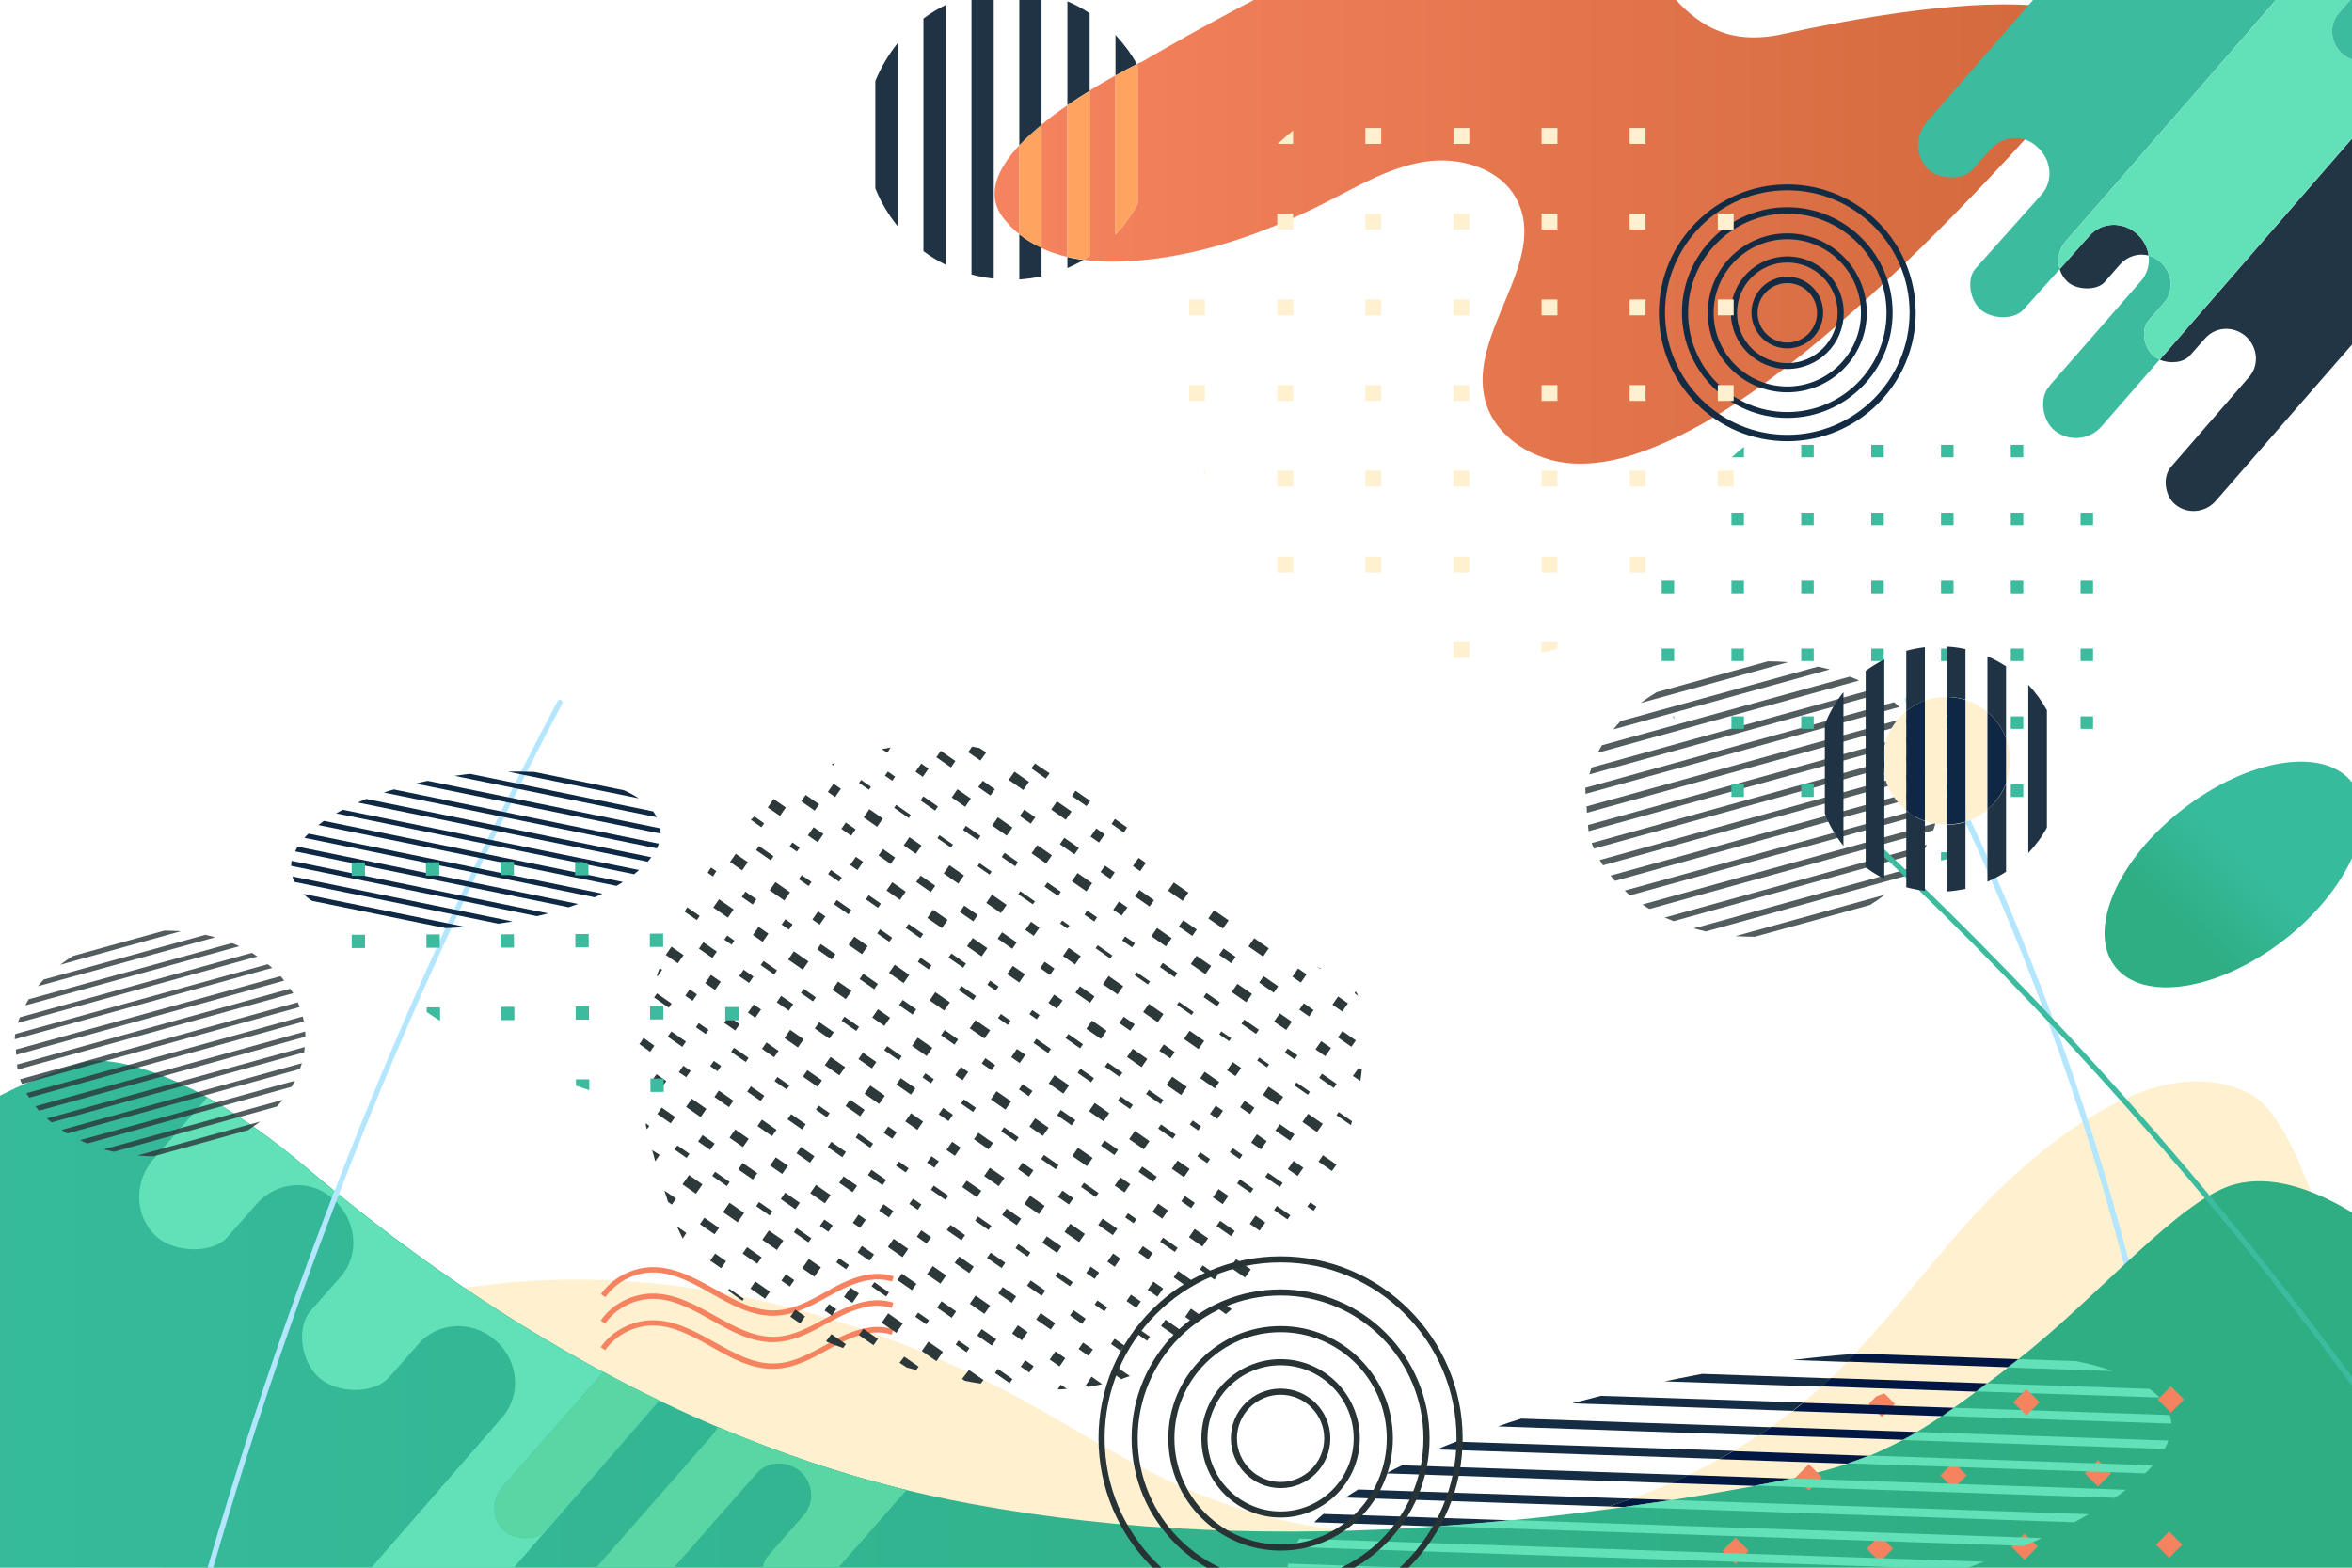 <?xml version="1.0" encoding="iso-8859-1" ?>
              <svg
                version="1.1"
                xmlns="http://www.w3.org/2000/svg"
                xmlns:xlink="http://www.w3.org/1999/xlink"
                viewBox="0 0 980 653.333"
                width="980"
                height="653.333"
              >
                <g transform="translate(-3.079 0) scale(1.229 1.229) rotate(0 399.951 299.959)"><g clip-path="url(#clipPath_xABhGicoSVSykSn-y3f2W)"><defs>
          <clipPath id="clipPath_xABhGicoSVSykSn-y3f2W">
            <rect x="0" y="0" width="800" height="600" />
          </clipPath>
       </defs> <path fill="rgb(255,241,208)" d="M800,434.858c-2.522-2.37-4.138-4.059-4.677-4.886c-3.392-5.277-14.135-50.887-30.061-59.086  c-27.14-13.947-60.405,9.424-82.174,29.779c-19.13,17.905-33.831,39.391-51.641,58.332c-0.848,0.942-1.791,1.885-2.639,2.733  c-1.696,1.696-3.298,3.392-4.995,4.994c-0.188,0.188-0.377,0.377-0.565,0.471c-1.037,0.942-1.979,1.885-3.016,2.827  c-2.073,1.885-4.241,3.769-6.408,5.466c-1.131,0.942-2.262,1.885-3.487,2.827c-2.45,1.885-4.9,3.675-7.35,5.466  c-1.319,0.942-2.639,1.885-4.052,2.733c-2.827,1.885-5.748,3.675-8.67,5.466c-1.602,0.942-3.204,1.885-4.806,2.733  c-3.392,1.885-6.879,3.675-10.46,5.371c-1.979,0.942-3.958,1.79-5.937,2.733c-4.335,1.885-8.764,3.675-13.287,5.277  c-2.639,0.942-5.183,1.79-7.822,2.639c-47.401,14.889-100.832,13.287-146.065-7.162c-18.376-8.293-35.15-19.224-52.678-28.836  c-72.09-39.485-163.311-55.976-239.453-23.842c-15.078,6.408-29.967,15.078-38.637,28.365c-13.758,21.203-9.047,48.908-18.659,72.09  c95.367-19.13,194.314-1.696,291.66-6.408c24.407-1.131,48.72-3.769,73.127-3.581c28.836,0.188,57.484,4.241,86.226,6.691  c67.315,5.713,196.91,40.426,296.526,49.149V434.858z"/> <g>  <path fill="rgb(181,230,255)" d="M729.641,454.568c-0.471,0-0.848-0.283-0.942-0.754c-17.245-75.294-44.291-147.95-80.289-216.083   c-0.283-0.471-0.094-1.037,0.377-1.319c0.471-0.283,1.037-0.094,1.319,0.377c36.092,68.227,63.138,141.071,80.477,216.46   c0.094,0.471-0.188,1.037-0.754,1.131C729.735,454.568,729.735,454.568,729.641,454.568z"/> </g> <linearGradient id="SVGID_1_xABhGicoSVSykSn-y3f2W" gradientUnits="userSpaceOnUse" x1="-46.488" y1="479.826" x2="698.294" y2="479.826">  <stop offset="0" stop-color="rgb(54,187,156)"/>  <stop offset="1" stop-color="rgb(47,173,131)"/> </linearGradient> <path fill="url(#SVGID_1_xABhGicoSVSykSn-y3f2W)" d="M760.456,401.513c-18.659,4.712-45.987,37.694-73.41,59.18c-0.094,0.094-0.188,0.094-0.188,0.188  c-1.225,0.942-2.45,1.885-3.581,2.827c-2.45,1.979-4.9,3.769-7.162,5.466c-1.225,0.942-2.45,1.885-3.675,2.733  c-2.639,1.979-5.089,3.769-7.539,5.466c-1.319,0.942-2.733,1.885-3.958,2.733c-2.921,1.979-5.748,3.769-8.575,5.466  c-1.602,0.942-3.204,1.885-4.806,2.733c-3.769,1.979-7.445,3.769-11.308,5.371c-2.356,0.942-4.712,1.79-7.256,2.639  c-5.748,1.885-11.874,3.487-19.036,5.089c-3.864,0.848-8.01,1.696-12.439,2.45c-3.769,0.66-7.822,1.414-12.156,2.167  c-5.371,0.942-10.743,1.79-16.114,2.639c-5.371,0.848-10.743,1.602-16.114,2.356c-12.722,1.79-25.538,3.298-38.354,4.523  c-8.293,0.848-16.585,1.508-24.878,2.073c-53.055,3.581-106.298,1.979-158.505-7.727c-36.752-6.785-71.902-18.847-105.356-34.961  c-42.689-20.543-82.456-47.589-118.926-78.404c-13.099-11.12-24.596-18.941-34.302-24.407c-26.951-15.078-40.71-12.251-40.71-12.251  c-10.869,3.107-21.769,7.43-32.108,12.985V600h800V411.185C786.043,402.749,772.417,398.484,760.456,401.513z"/> <linearGradient id="SVGID_2_xABhGicoSVSykSn-y3f2W" gradientUnits="userSpaceOnUse" x1="339.701" y1="78.618" x2="716.233" y2="78.618">  <stop offset="0" stop-color="rgb(246,131,95)"/>  <stop offset="1" stop-color="rgb(209,104,59)"/> </linearGradient> <path fill="url(#SVGID_2_xABhGicoSVSykSn-y3f2W)" d="M606.851,11.566C589.512,15.347,579.158,9.099,570.722,0H427.543  c-21.503,11.224-37.434,20.706-37.434,20.706s-0.754,0.377-2.167,1.037c0.094,0.188,0.189,0.283,0.283,0.471v46.929  c-2.073,3.769-4.618,7.256-7.539,10.366V25.607c-2.639,1.414-5.654,3.204-8.764,5.089v56.07c-0.66,0.471-1.414,0.848-2.073,1.319  c3.769,0.565,7.633,0.754,11.403,0.66c24.972-0.66,49.097-9.047,71.242-20.355c10.743-5.466,21.297-11.779,33.171-13.57  c11.874-1.79,25.632,2.262,31.098,12.91c10.837,21.015-16.774,45.233-10.743,68.038c3.298,12.533,16.586,20.638,29.59,21.392  c13.005,0.754,25.632-4.146,37.317-9.895C631.542,118.335,711.642,21.46,711.642,21.46C728.133,6.1,701.747-9.166,606.851,11.566z"/> <linearGradient id="SVGID_3_xABhGicoSVSykSn-y3f2W" gradientUnits="userSpaceOnUse" x1="3396.961" y1="576.62" x2="7162.279" y2="576.62" gradientTransform="matrix(0.1 0 0 -0.1 0 122)">  <stop offset="0" stop-color="rgb(246,131,95)"/>  <stop offset="1" stop-color="rgb(209,104,59)"/> </linearGradient> <path fill="url(#SVGID_3_xABhGicoSVSykSn-y3f2W)" d="M342.332,73.479c1.696,2.262,3.581,4.241,5.748,5.937V49.26  C340.635,57.27,336.772,65.846,342.332,73.479z"/> <linearGradient id="SVGID_4_xABhGicoSVSykSn-y3f2W" gradientUnits="userSpaceOnUse" x1="3397.008" y1="605.83" x2="7162.326" y2="605.83" gradientTransform="matrix(0.1 0 0 -0.1 0 122)">  <stop offset="0" stop-color="rgb(246,131,95)"/>  <stop offset="1" stop-color="rgb(209,104,59)"/> </linearGradient> <path fill="url(#SVGID_4_xABhGicoSVSykSn-y3f2W)" d="M355.619,42.287v41.841c2.733,1.319,5.748,2.262,8.764,3.016V35.69  C361.367,37.763,358.446,39.931,355.619,42.287z"/> <path fill="rgb(32,51,68)" d="M299.266,63.867c1.885,4.712,4.429,8.952,7.539,12.816V14.676c-3.11,3.864-5.654,8.199-7.539,12.816V63.867z  "/> <path fill="rgb(32,51,68)" d="M315.569,85.164c2.356,1.79,4.9,3.298,7.539,4.618V1.671c-2.639,1.319-5.183,2.827-7.539,4.618V85.164z"/> <path fill="rgb(32,51,68)" d="M348.08,94.776c2.544-0.188,5.089-0.565,7.539-1.037v-9.706c-2.733-1.225-5.277-2.733-7.539-4.618V94.776z"/> <path fill="rgb(255,163,96)" d="M348.08,49.26v30.155c2.262,1.885,4.806,3.392,7.539,4.618V42.287  C352.886,44.548,350.342,46.81,348.08,49.26z"/> <path fill="rgb(32,51,68)" d="M364.383,90.912c1.885-0.848,3.675-1.696,5.466-2.733c-1.885-0.283-3.675-0.565-5.466-1.037V90.912z"/> <path fill="rgb(32,51,68)" d="M371.922,4.498c-2.356-1.602-4.9-2.921-7.539-4.052V35.69c2.544-1.79,5.089-3.392,7.539-4.9V4.498z"/> <path fill="rgb(255,163,96)" d="M371.922,30.79c-2.45,1.508-4.994,3.204-7.539,4.9v51.358c1.79,0.471,3.581,0.754,5.466,1.037  c0.66-0.377,1.414-0.848,2.073-1.319V30.79z"/> <path fill="rgb(32,51,68)" d="M380.686,11.849v13.758c3.016-1.696,5.56-3.016,7.256-3.864C385.963,18.162,383.513,14.864,380.686,11.849z"/> <path fill="rgb(255,163,96)" d="M388.224,69.144v-46.93c-0.094-0.188-0.188-0.283-0.283-0.471c-1.696,0.848-4.241,2.167-7.256,3.864v53.809  C383.607,76.4,386.151,72.913,388.224,69.144z"/> <g>  <g>   <path fill="rgb(19,44,68)" d="M608.453,118.146c-6.691,0-12.156-5.466-12.156-12.156c0-6.691,5.466-12.156,12.156-12.156    c6.691,0,12.156,5.466,12.156,12.156C620.61,112.681,615.144,118.146,608.453,118.146z M608.453,96.001    c-5.56,0-10.083,4.523-10.083,10.083s4.523,10.083,10.083,10.083s10.083-4.523,10.083-10.083    C618.537,100.524,614.013,96.001,608.453,96.001z"/>  </g>  <g>   <path fill="rgb(19,44,68)" d="M608.453,125.12c-10.554,0-19.13-8.575-19.13-19.13s8.67-19.036,19.13-19.036    c10.554,0,19.13,8.575,19.13,19.13S619.008,125.12,608.453,125.12z M608.453,89.028c-9.424,0-17.057,7.633-17.057,17.057    s7.633,17.057,17.057,17.057s17.057-7.633,17.057-17.057S617.877,89.028,608.453,89.028z"/>  </g>  <g>   <path fill="rgb(19,44,68)" d="M608.453,133.036c-14.889,0-26.951-12.062-26.951-26.951s12.062-26.951,26.951-26.951    s26.951,12.062,26.951,26.951C635.405,120.879,623.343,133.036,608.453,133.036z M608.453,81.112    c-13.758,0-24.972,11.214-24.972,24.972s11.214,24.972,24.972,24.972s24.972-11.214,24.972-24.972S622.212,81.112,608.453,81.112z    "/>  </g>  <g>   <path fill="rgb(19,44,68)" d="M608.453,141.705c-19.695,0-35.715-16.02-35.715-35.715s16.02-35.715,35.715-35.715    s35.715,16.02,35.715,35.715C644.169,125.78,628.149,141.705,608.453,141.705z M608.453,72.442    c-18.564,0-33.642,15.078-33.642,33.642s15.078,33.642,33.642,33.642s33.642-15.078,33.642-33.642S627.018,72.442,608.453,72.442z    "/>  </g>  <g>   <path fill="rgb(19,44,68)" d="M608.453,149.621c-24.03,0-43.537-19.507-43.537-43.537s19.507-43.537,43.537-43.537    c24.03,0,43.537,19.507,43.537,43.537S632.483,149.621,608.453,149.621z M608.453,64.526c-22.899,0-41.464,18.659-41.464,41.464    s18.659,41.464,41.464,41.464s41.464-18.659,41.464-41.464S631.353,64.526,608.453,64.526z"/>  </g> </g> <g>  <g>   <path fill="rgb(246,131,95)" d="M264.587,446.181c-7.445,0-14.23-3.769-20.732-7.445s-13.287-7.445-20.449-7.256    c-6.22,0.188-12.156,3.392-15.643,8.387l-1.508-1.037c3.769-5.466,10.366-8.952,17.151-9.141    c7.727-0.188,14.701,3.675,21.486,7.445c7.068,3.958,13.758,7.727,21.297,7.162c5.654-0.377,10.931-3.298,16.114-6.125    c0.848-0.471,1.79-0.942,2.639-1.508c8.387-4.523,14.889-5.748,20.543-3.864l-0.565,1.79c-5.089-1.696-11.214-0.565-19.036,3.675    c-0.848,0.471-1.79,0.942-2.639,1.414c-5.277,2.921-10.743,5.937-16.868,6.408C265.624,446.087,265.058,446.181,264.587,446.181z"/>  </g>  <g>   <path fill="rgb(246,131,95)" d="M264.493,455.133c-7.445,0-14.23-3.769-20.732-7.445c-6.502-3.675-13.287-7.445-20.449-7.256    c-6.22,0.188-12.156,3.392-15.643,8.387l-1.508-1.037c3.769-5.466,10.366-8.952,17.151-9.141    c7.727-0.188,14.701,3.675,21.486,7.445c7.068,3.958,13.758,7.727,21.297,7.162c5.654-0.377,10.931-3.298,16.114-6.125    c0.848-0.471,1.79-0.942,2.639-1.508c8.387-4.523,14.889-5.748,20.543-3.864l-0.565,1.79c-5.089-1.696-11.214-0.565-19.036,3.675    c-0.848,0.471-1.79,0.942-2.639,1.414c-5.277,2.921-10.743,5.937-16.868,6.408C265.529,455.039,264.964,455.133,264.493,455.133z"/>  </g>  <g>   <path fill="rgb(246,131,95)" d="M264.493,464.18c-7.445,0-14.23-3.769-20.732-7.445c-6.502-3.675-13.287-7.445-20.449-7.256    c-6.22,0.189-12.156,3.393-15.643,8.387l-1.508-1.037c3.769-5.466,10.366-8.952,17.151-9.141    c7.727-0.188,14.701,3.675,21.486,7.445c7.068,3.958,13.758,7.727,21.297,7.162c5.654-0.377,10.931-3.298,16.114-6.125    c0.848-0.471,1.79-0.942,2.639-1.508c8.387-4.523,14.889-5.748,20.543-3.864l-0.565,1.79c-5.089-1.696-11.214-0.565-19.036,3.675    c-0.848,0.471-1.79,0.942-2.639,1.414c-5.277,2.921-10.743,5.937-16.868,6.408C265.529,464.086,264.964,464.18,264.493,464.18z"/>  </g> </g> <path fill="rgb(98,224,184)" d="M55.761,419.512c6.125,5.371,18.753,5.56,23.653,0.188l10.083-11.403c6.785-7.822,18.564-8.67,26.009-1.602  c7.822,6.785,9.235,18.564,2.45,26.292l-10.46,11.874c-4.618,5.843-2.733,17.151,3.204,22.334c6.22,5.466,18.659,5.654,23.842-0.283  l9.706-11.026c6.785-7.822,18.376-8.199,26.198-1.414s9.047,18.376,2.262,26.198l-49.851,57.295l-1.131,1.319  c-5.466,6.502-3.581,18.376,2.733,23.842c7.822,6.785,19.695,5.843,26.48-1.979l75.012-86.131  c-42.689-20.543-82.456-47.589-118.926-78.404c-13.099-11.12-24.596-18.941-34.302-24.407l-18.188,20.826  C47.751,400.759,48.033,412.727,55.761,419.512z"/> <path opacity="0.81" fill="rgb(39,50,52)" enable-background="new    " d="M539.944,267.133l0.094,1.602  c0.094-0.565,0.188-1.131,0.283-1.602H539.944z"/> <g>  <path opacity="0.81" fill="rgb(44,55,57)" enable-background="new    " d="M54.63,392.09l31.946-8.858   c1.414-0.942,2.827-1.885,4.146-2.921l-41.558,11.497C50.955,391.996,52.745,392.09,54.63,392.09z"/>  <path opacity="0.81" fill="rgb(44,55,57)" enable-background="new    " d="M41.06,390.582l55.316-15.36   c0.66-0.754,1.319-1.508,1.979-2.262l-60.688,16.774C38.798,390.017,39.929,390.299,41.06,390.582z"/>  <path opacity="0.81" fill="rgb(44,55,57)" enable-background="new    " d="M32.108,387.755l69.263-19.224   c0.377-0.66,0.754-1.319,1.131-2.073l-72.844,20.166C30.506,387.095,31.259,387.472,32.108,387.755z"/>  <path opacity="0.81" fill="rgb(44,55,57)" enable-background="new    " d="M25.323,384.362l78.875-21.863   c0.188-0.66,0.471-1.319,0.66-1.979l-81.42,22.617C24.097,383.609,24.663,383.986,25.323,384.362z"/>  <path opacity="0.81" fill="rgb(44,55,57)" enable-background="new    " d="M19.951,380.593l85.66-23.747   c0.094-0.565,0.188-1.225,0.188-1.79l-87.451,24.219C18.915,379.745,19.48,380.122,19.951,380.593z"/>  <path opacity="0.81" fill="rgb(44,55,57)" enable-background="new    " d="M105.988,349.778l-91.503,25.349   c0.377,0.471,0.848,0.942,1.225,1.508l90.278-25.067C106.083,350.909,105.988,350.343,105.988,349.778z"/>  <path opacity="0.81" fill="rgb(44,55,57)" enable-background="new    " d="M105.14,344.689l-93.67,26.009   c0.283,0.471,0.565,1.037,0.942,1.508l93.105-25.821C105.423,345.82,105.234,345.255,105.14,344.689z"/>  <path opacity="0.81" fill="rgb(44,55,57)" enable-background="new    " d="M103.444,339.883L9.302,365.986   c0.188,0.565,0.377,1.037,0.66,1.602l94.142-26.103C103.915,340.92,103.727,340.449,103.444,339.883z"/>  <path opacity="0.81" fill="rgb(44,55,57)" enable-background="new    " d="M100.9,335.266L8.266,360.992l0.188,1.696l93.482-25.915   C101.559,336.302,101.277,335.831,100.9,335.266z"/>  <path opacity="0.81" fill="rgb(44,55,57)" enable-background="new    " d="M97.601,331.025L7.889,355.903l0.094,1.79l90.843-25.161   C98.449,331.967,98.073,331.496,97.601,331.025z"/>  <path opacity="0.81" fill="rgb(44,55,57)" enable-background="new    " d="M93.267,326.973L7.7,350.626   c-0.094,0.471-0.188,0.942-0.188,1.319v0.471l87.262-24.219C94.303,327.821,93.832,327.35,93.267,326.973z"/>  <path opacity="0.81" fill="rgb(44,55,57)" enable-background="new    " d="M87.895,323.109L9.208,344.972   c-0.188,0.66-0.471,1.225-0.66,1.885l81.231-22.522C89.214,323.957,88.555,323.58,87.895,323.109z"/>  <path opacity="0.81" fill="rgb(44,55,57)" enable-background="new    " d="M81.11,319.811l-68.886,19.036   c-0.377,0.66-0.848,1.414-1.131,2.073l72.562-20.072C82.806,320.471,81.958,320.094,81.11,319.811z"/>  <path opacity="0.81" fill="rgb(44,55,57)" enable-background="new    " d="M72.158,316.984l-54.845,15.172   c-0.66,0.754-1.414,1.508-1.979,2.262l60.122-16.586C74.419,317.549,73.289,317.267,72.158,316.984z"/>  <path opacity="0.81" fill="rgb(44,55,57)" enable-background="new    " d="M58.211,315.57l-30.909,8.575   c-1.602,0.942-3.016,1.979-4.429,3.016l40.993-11.403C62.074,315.665,60.19,315.57,58.211,315.57z"/> </g> <g>  <rect x="555.022" y="43.418" fill="rgb(255,241,208)" width="5.371" height="5.371"/>  <rect x="525.149" y="43.418" fill="rgb(255,241,208)" width="5.371" height="5.371"/>  <rect x="495.276" y="43.418" fill="rgb(255,241,208)" width="5.371" height="5.371"/>  <rect x="465.403" y="43.418" fill="rgb(255,241,208)" width="5.371" height="5.371"/>  <path fill="rgb(255,241,208)" d="M440.902,44.266c-1.79,1.414-3.487,2.921-5.183,4.523h5.183V44.266z"/>  <rect x="584.894" y="72.442" fill="rgb(255,241,208)" width="5.371" height="5.371"/>  <rect x="555.022" y="72.442" fill="rgb(255,241,208)" width="5.371" height="5.371"/>  <rect x="525.149" y="72.442" fill="rgb(255,241,208)" width="5.371" height="5.371"/>  <rect x="495.276" y="72.442" fill="rgb(255,241,208)" width="5.371" height="5.371"/>  <rect x="465.403" y="72.442" fill="rgb(255,241,208)" width="5.371" height="5.371"/>  <rect x="435.531" y="72.442" fill="rgb(255,241,208)" width="5.371" height="5.371"/>  <rect x="584.894" y="101.561" fill="rgb(255,241,208)" width="5.371" height="5.371"/>  <rect x="555.022" y="101.561" fill="rgb(255,241,208)" width="5.371" height="5.371"/>  <rect x="525.149" y="101.561" fill="rgb(255,241,208)" width="5.371" height="5.371"/>  <rect x="495.276" y="101.561" fill="rgb(255,241,208)" width="5.371" height="5.371"/>  <rect x="465.403" y="101.561" fill="rgb(255,241,208)" width="5.371" height="5.371"/>  <rect x="435.531" y="101.561" fill="rgb(255,241,208)" width="5.371" height="5.371"/>  <path fill="rgb(255,241,208)" d="M405.658,101.561v0.283C405.658,101.749,405.658,101.655,405.658,101.561L405.658,101.561z"/>  <path fill="rgb(255,241,208)" d="M411.029,106.932v-5.371h-5.277c0,0.094,0,0.188-0.094,0.283v5.089   C405.658,106.932,411.029,106.932,411.029,106.932z"/>  <rect x="584.894" y="130.586" fill="rgb(255,241,208)" width="5.371" height="5.371"/>  <rect x="555.022" y="130.586" fill="rgb(255,241,208)" width="5.371" height="5.371"/>  <rect x="525.149" y="130.586" fill="rgb(255,241,208)" width="5.371" height="5.371"/>  <rect x="495.276" y="130.586" fill="rgb(255,241,208)" width="5.371" height="5.371"/>  <rect x="465.403" y="130.586" fill="rgb(255,241,208)" width="5.371" height="5.371"/>  <rect x="435.531" y="130.586" fill="rgb(255,241,208)" width="5.371" height="5.371"/>  <rect x="405.658" y="130.586" fill="rgb(255,241,208)" width="5.371" height="5.371"/>  <rect x="584.894" y="159.61" fill="rgb(255,241,208)" width="5.371" height="5.371"/>  <rect x="555.022" y="159.61" fill="rgb(255,241,208)" width="5.371" height="5.371"/>  <rect x="525.149" y="159.61" fill="rgb(255,241,208)" width="5.371" height="5.371"/>  <rect x="495.276" y="159.61" fill="rgb(255,241,208)" width="5.371" height="5.371"/>  <rect x="465.403" y="159.61" fill="rgb(255,241,208)" width="5.371" height="5.371"/>  <rect x="435.531" y="159.61" fill="rgb(255,241,208)" width="5.371" height="5.371"/>  <path fill="rgb(255,241,208)" d="M410.464,159.61c0.189,0.471,0.377,0.942,0.565,1.319v-1.319H410.464z"/>  <rect x="555.022" y="188.729" fill="rgb(255,241,208)" width="5.371" height="5.371"/>  <rect x="525.149" y="188.729" fill="rgb(255,241,208)" width="5.371" height="5.371"/>  <rect x="495.276" y="188.729" fill="rgb(255,241,208)" width="5.371" height="5.371"/>  <rect x="465.403" y="188.729" fill="rgb(255,241,208)" width="5.371" height="5.371"/>  <rect x="435.531" y="188.729" fill="rgb(255,241,208)" width="5.371" height="5.371"/>  <path fill="rgb(255,241,208)" d="M525.149,217.754v3.581c1.79-0.377,3.581-0.848,5.371-1.319v-2.262   C530.52,217.754,525.149,217.754,525.149,217.754z"/>  <path fill="rgb(255,241,208)" d="M495.276,223.125h0.377C495.559,223.125,495.37,223.125,495.276,223.125L495.276,223.125z"/>  <path fill="rgb(255,241,208)" d="M500.648,217.754h-5.371v5.371c0.094,0,0.283,0,0.377,0h4.994V217.754z"/>  <path fill="rgb(255,241,208)" d="M470.681,217.754C470.681,217.754,470.775,217.754,470.681,217.754L470.681,217.754L470.681,217.754z"/> </g> <path fill="rgb(61,187,159)" d="M730.771,108.817l5.466-6.22c3.487-4.052,2.733-10.177-1.319-13.758c-1.225-1.131-2.544-1.79-3.958-2.167  c0.377,3.016-0.471,6.22-2.639,8.67l-30.532,34.961l-0.66,0.848c-3.298,3.958-2.167,11.214,1.696,14.607  c4.806,4.146,12.062,3.581,16.209-1.225l19.695-22.617c-0.848-0.377-1.602-0.754-2.262-1.319  C729.358,117.77,728.321,111.927,730.771,108.817z"/> <path fill="rgb(34,53,68)" d="M726.908,79.227c-4.806-4.241-11.968-3.958-16.114,0.848l-9.989,11.214c0.471,1.602,1.414,3.11,2.733,4.335  c3.204,2.827,9.895,2.921,12.439,0.094l5.277-6.031c2.544-2.827,6.314-3.958,9.706-3.016  C730.583,83.845,729.169,81.206,726.908,79.227z"/> <g>  <polygon fill="rgb(45,56,58)" points="220.673,351.945 219.731,353.453 219.26,354.019 219.637,354.301 222.935,356.657 224.348,354.584     "/>     <rect x="233.283" y="362.007" transform="matrix(0.821 0.571 -0.571 0.821 249.355 -69.017)" fill="rgb(45,56,58)" width="3.015" height="2.638"/>     <rect x="245.052" y="371.275" transform="matrix(0.821 0.571 -0.571 0.821 257.019 -74.936)" fill="rgb(45,56,58)" width="6.031" height="2.638"/>     <rect x="259.376" y="381.171" transform="matrix(-0.821 -0.571 0.571 -0.821 259.555 846.321)" fill="rgb(45,56,58)" width="6.031" height="2.638"/>     <rect x="272.654" y="390.295" transform="matrix(-0.821 -0.571 0.571 -0.821 278.099 870.381)" fill="rgb(45,56,58)" width="5.56" height="2.638"/>     <rect x="287.11" y="400.281" transform="matrix(-0.821 -0.571 0.571 -0.821 298.726 896.818)" fill="rgb(45,56,58)" width="5.56" height="2.638"/>     <rect x="300.789" y="409.294" transform="matrix(-0.821 -0.571 0.571 -0.821 317.121 920.608)" fill="rgb(45,56,58)" width="4.052" height="2.638"/>     <rect x="313.57" y="418.152" transform="matrix(-0.821 -0.571 0.571 -0.821 335.342 944.034)" fill="rgb(45,56,58)" width="4.052" height="2.638"/>     <rect x="326.226" y="427.591" transform="matrix(-0.821 -0.571 0.571 -0.821 354.804 969.012)" fill="rgb(45,56,58)" width="6.031" height="2.638"/>     <rect x="341.038" y="437.814" transform="matrix(-0.821 -0.571 0.571 -0.821 375.515 995.948)" fill="rgb(45,56,58)" width="5.56" height="2.638"/>     <rect x="353.831" y="446.773" transform="matrix(-0.821 -0.571 0.571 -0.821 394.129 1019.701)" fill="rgb(45,56,58)" width="6.031" height="2.638"/>     <rect x="368.401" y="456.237" transform="matrix(-0.821 -0.571 0.571 -0.821 413.459 1044.686)" fill="rgb(45,56,58)" width="4.052" height="2.638"/>  <path fill="rgb(45,56,58)" d="M380.026,465.876l2.639,1.79c0.942-0.377,1.979-0.754,2.921-1.037l-4.146-2.827L380.026,465.876z"/>     <rect x="229.085" y="351.275" transform="matrix(0.821 0.571 -0.571 0.821 242.614 -69.443)" fill="rgb(45,56,58)" width="6.031" height="2.167"/>     <rect x="243.771" y="360.403" transform="matrix(0.821 0.571 -0.571 0.821 250.181 -75.332)" fill="rgb(45,56,58)" width="3.015" height="2.167"/>     <rect x="255.811" y="369.795" transform="matrix(-0.821 -0.571 0.571 -0.821 259.26 823.007)" fill="rgb(45,56,58)" width="5.56" height="2.167"/>     <rect x="269.423" y="379.335" transform="matrix(-0.821 -0.571 0.571 -0.821 279.033 848.284)" fill="rgb(45,56,58)" width="6.031" height="2.167"/>     <rect x="283.042" y="388.746" transform="matrix(-0.821 -0.571 0.571 -0.821 298.465 873.194)" fill="rgb(45,56,58)" width="6.031" height="2.167"/>     <rect x="296.676" y="398.232" transform="matrix(-0.821 -0.571 0.571 -0.821 317.878 898.252)" fill="rgb(45,56,58)" width="6.031" height="2.167"/>     <rect x="310.945" y="407.288" transform="matrix(-0.821 -0.571 0.571 -0.821 336.381 922.16)" fill="rgb(45,56,58)" width="3.487" height="2.167"/>     <rect x="323.429" y="416.921" transform="matrix(-0.821 -0.571 0.571 -0.821 355.933 947.556)" fill="rgb(45,56,58)" width="6.031" height="2.167"/>     <rect x="337.055" y="426.33" transform="matrix(-0.821 -0.571 0.571 -0.821 375.38 972.467)" fill="rgb(45,56,58)" width="6.031" height="2.167"/>     <rect x="350.611" y="435.763" transform="matrix(-0.821 -0.571 0.571 -0.821 394.683 997.383)" fill="rgb(45,56,58)" width="6.031" height="2.167"/>     <rect x="365.243" y="445.555" transform="matrix(-0.821 -0.571 0.571 -0.821 414.796 1023.271)" fill="rgb(45,56,58)" width="4.994" height="2.167"/>     <rect x="379.229" y="454.975" transform="matrix(-0.821 -0.571 0.571 -0.821 434.034 1048.139)" fill="rgb(45,56,58)" width="4.052" height="2.167"/>  <path fill="rgb(45,56,58)" d="M392.748,463.426c0.189-0.094,0.377-0.189,0.66-0.283l-0.283-0.188L392.748,463.426z"/>     <rect x="224.089" y="338.44" transform="matrix(-0.821 -0.571 0.571 -0.821 219.947 747.506)" fill="rgb(45,56,58)" width="6.031" height="1.696"/>     <rect x="238.684" y="347.921" transform="matrix(0.821 0.571 -0.571 0.821 242.106 -74.999)" fill="rgb(45,56,58)" width="4.052" height="1.696"/>     <rect x="250.458" y="356.836" transform="matrix(0.821 0.571 -0.571 0.821 249.476 -80.688)" fill="rgb(45,56,58)" width="6.031" height="1.696"/>     <rect x="264.984" y="366.495" transform="matrix(-0.821 -0.571 0.571 -0.821 277.468 821.642)" fill="rgb(45,56,58)" width="4.994" height="1.696"/>     <rect x="279.042" y="376.049" transform="matrix(-0.821 -0.571 0.571 -0.821 297.188 846.929)" fill="rgb(45,56,58)" width="4.523" height="1.696"/>     <rect x="292.392" y="385.956" transform="matrix(-0.821 -0.571 0.571 -0.821 317.218 873.021)" fill="rgb(45,56,58)" width="6.031" height="1.696"/>     <rect x="306.232" y="394.889" transform="matrix(-0.821 -0.571 0.571 -0.821 335.523 896.624)" fill="rgb(45,56,58)" width="4.052" height="1.696"/>     <rect x="320.249" y="401.595" transform="matrix(-0.571 0.821 -0.821 -0.571 836.597 371.868)" fill="rgb(45,56,58)" width="1.696" height="6.031"/>     <rect x="332.92" y="413.978" transform="matrix(-0.821 -0.571 0.571 -0.821 374.604 947.048)" fill="rgb(45,56,58)" width="5.56" height="1.696"/>     <rect x="346.649" y="423.185" transform="matrix(-0.821 -0.571 0.571 -0.821 393.837 971.49)" fill="rgb(45,56,58)" width="4.994" height="1.696"/>     <rect x="360.05" y="432.944" transform="matrix(-0.821 -0.571 0.571 -0.821 413.615 997.207)" fill="rgb(45,56,58)" width="6.031" height="1.696"/>     <rect x="373.899" y="441.945" transform="matrix(0.821 0.571 -0.571 0.821 319.952 -135.352)" fill="rgb(45,56,58)" width="4.052" height="1.696"/>     <rect x="386.996" y="451.478" transform="matrix(0.821 0.571 -0.571 0.821 327.87 -141.552)" fill="rgb(45,56,58)" width="5.56" height="1.696"/>  <path fill="rgb(45,56,58)" d="M226.987,328.858l-0.848-0.565c-0.283,0.848-0.66,1.602-0.942,2.544l0.283,0.188L226.987,328.858z"/>     <rect x="235.437" y="336.093" transform="matrix(0.821 0.571 -0.571 0.821 234.95 -74.881)" fill="rgb(45,56,58)" width="3.015" height="2.638"/>     <rect x="248.532" y="345.723" transform="matrix(0.821 0.571 -0.571 0.821 242.924 -81.062)" fill="rgb(45,56,58)" width="4.523" height="2.638"/>     <rect x="261.292" y="354.665" transform="matrix(0.821 0.571 -0.571 0.821 250.351 -86.88)" fill="rgb(45,56,58)" width="4.994" height="2.638"/>     <rect x="274.789" y="364.415" transform="matrix(-0.821 -0.571 0.571 -0.821 297.186 824.604)" fill="rgb(45,56,58)" width="6.031" height="2.638"/>     <rect x="289.244" y="374.401" transform="matrix(-0.821 -0.571 0.571 -0.821 317.812 851.039)" fill="rgb(45,56,58)" width="6.031" height="2.638"/>     <rect x="303.025" y="382.479" transform="matrix(-0.571 0.821 -0.821 -0.571 793.541 353.6)" fill="rgb(45,56,58)" width="2.638" height="3.487"/>     <rect x="317.122" y="392.733" transform="matrix(-0.821 -0.571 0.571 -0.821 355.373 899.475)" fill="rgb(45,56,58)" width="3.015" height="2.638"/>     <rect x="328.786" y="401.867" transform="matrix(-0.821 -0.571 0.571 -0.821 374.147 923.626)" fill="rgb(45,56,58)" width="6.031" height="2.638"/>     <rect x="342.309" y="411.356" transform="matrix(-0.821 -0.571 0.571 -0.821 393.359 948.625)" fill="rgb(45,56,58)" width="6.031" height="2.638"/>     <rect x="355.935" y="420.766" transform="matrix(-0.821 -0.571 0.571 -0.821 412.804 973.538)" fill="rgb(45,56,58)" width="6.031" height="2.638"/>     <rect x="371.037" y="430.317" transform="matrix(-0.821 -0.571 0.571 -0.821 432.538 998.824)" fill="rgb(45,56,58)" width="3.487" height="2.638"/>     <rect x="384.646" y="439.978" transform="matrix(-0.821 -0.571 0.571 -0.821 452.323 1024.348)" fill="rgb(45,56,58)" width="4.052" height="2.638"/>     <rect x="396.523" y="448.924" transform="matrix(0.821 0.571 -0.571 0.821 328.428 -147.497)" fill="rgb(45,56,58)" width="6.031" height="2.638"/>     <rect x="228.619" y="322.164" transform="matrix(-0.821 -0.571 0.571 -0.821 236.059 721.698)" fill="rgb(45,56,58)" width="4.994" height="3.392"/>     <rect x="242.324" y="331.42" transform="matrix(0.821 0.571 -0.571 0.821 233.823 -79.876)" fill="rgb(45,56,58)" width="4.052" height="3.392"/>     <rect x="256.579" y="341.211" transform="matrix(0.571 -0.821 0.821 0.571 -170.549 359.2)" fill="rgb(45,56,58)" width="3.392" height="3.015"/>     <rect x="269.985" y="349.293" transform="matrix(0.571 -0.821 0.821 0.571 -172.476 374.223)" fill="rgb(45,56,58)" width="3.392" height="5.56"/>     <rect x="282.428" y="359.861" transform="matrix(-0.821 -0.571 0.571 -0.821 313.482 821.356)" fill="rgb(45,56,58)" width="6.031" height="3.392"/>     <rect x="296.178" y="369.498" transform="matrix(0.821 0.571 -0.571 0.821 265.365 -104.366)" fill="rgb(45,56,58)" width="6.031" height="3.392"/>     <rect x="309.799" y="378.642" transform="matrix(-0.821 -0.571 0.571 -0.821 351.666 870.885)" fill="rgb(45,56,58)" width="4.994" height="3.392"/>     <rect x="323.881" y="387.895" transform="matrix(-0.821 -0.571 0.571 -0.821 370.657 895.342)" fill="rgb(45,56,58)" width="3.487" height="3.392"/>     <rect x="336.442" y="397.446" transform="matrix(-0.821 -0.571 0.571 -0.821 390.397 920.631)" fill="rgb(45,56,58)" width="6.031" height="3.392"/>     <rect x="350.064" y="406.936" transform="matrix(-0.821 -0.571 0.571 -0.821 409.79 945.687)" fill="rgb(45,56,58)" width="6.031" height="3.392"/>     <rect x="363.675" y="416.427" transform="matrix(-0.821 -0.571 0.571 -0.821 429.16 970.741)" fill="rgb(45,56,58)" width="6.031" height="3.392"/>     <rect x="378.44" y="425.661" transform="matrix(-0.821 -0.571 0.571 -0.821 448.066 995.121)" fill="rgb(45,56,58)" width="3.016" height="3.393"/>     <rect x="392.587" y="435.302" transform="matrix(-0.571 0.821 -0.821 -0.571 978.418 363.162)" fill="rgb(45,56,58)" width="3.392" height="4.052"/>     <rect x="405.097" y="444.565" transform="matrix(0.821 0.571 -0.571 0.821 327.512 -152.538)" fill="rgb(45,56,58)" width="4.052" height="3.392"/>     <rect x="241.156" y="319.254" transform="matrix(0.571 -0.821 0.821 0.571 -160.346 337.37)" fill="rgb(45,56,58)" width="2.639" height="5.56"/>     <rect x="254.194" y="328.918" transform="matrix(0.571 -0.821 0.821 0.571 -162.067 351.877)" fill="rgb(45,56,58)" width="2.638" height="4.052"/>     <rect x="266.274" y="338.858" transform="matrix(0.821 0.571 -0.571 0.821 242.221 -92.551)" fill="rgb(45,56,58)" width="4.994" height="2.638"/>     <rect x="280.616" y="346.246" transform="matrix(0.571 -0.821 0.821 0.571 -165.766 381.436)" fill="rgb(45,56,58)" width="2.638" height="6.031"/>     <rect x="295.226" y="356.705" transform="matrix(0.571 -0.821 0.821 0.571 -167.889 397.822)" fill="rgb(45,56,58)" width="2.638" height="5.56"/>     <rect x="306.467" y="367.095" transform="matrix(-0.821 -0.571 0.571 -0.821 353.346 847.564)" fill="rgb(45,56,58)" width="6.031" height="2.638"/>     <rect x="320.983" y="376.635" transform="matrix(-0.821 -0.571 0.571 -0.821 372.536 872.658)" fill="rgb(45,56,58)" width="4.052" height="2.638"/>     <rect x="334.582" y="383.773" transform="matrix(0.571 -0.821 0.821 0.571 -173.414 441.859)" fill="rgb(45,56,58)" width="2.638" height="6.031"/>     <rect x="347.835" y="395.372" transform="matrix(-0.821 -0.571 0.571 -0.821 411.173 922.239)" fill="rgb(45,56,58)" width="4.523" height="2.638"/>     <rect x="361.381" y="404.807" transform="matrix(-0.821 -0.571 0.571 -0.821 430.457 947.153)" fill="rgb(45,56,58)" width="4.523" height="2.638"/>     <rect x="374.874" y="414.745" transform="matrix(-0.821 -0.571 0.571 -0.821 450.729 973.382)" fill="rgb(45,56,58)" width="6.031" height="2.638"/>     <rect x="388.675" y="423.552" transform="matrix(-0.821 -0.571 0.571 -0.821 469.036 996.732)" fill="rgb(45,56,58)" width="4.052" height="2.638"/>     <rect x="400.445" y="432.515" transform="matrix(-0.821 -0.571 0.571 -0.821 487.156 1020.338)" fill="rgb(45,56,58)" width="6.031" height="2.638"/>  <path fill="rgb(45,56,58)" d="M415.082,443.448l3.016,2.167c0.66-0.565,1.319-1.131,1.979-1.696l-3.581-2.544L415.082,443.448z"/>  <path fill="rgb(45,56,58)" d="M239.709,310.576l-4.241-2.921c-0.283,0.565-0.565,0.942-0.848,1.508l4.146,2.827L239.709,310.576z"/>     <rect x="248.396" y="317.921" transform="matrix(0.821 0.571 -0.571 0.821 226.628 -85.612)" fill="rgb(45,56,58)" width="3.015" height="1.696"/>     <rect x="260.517" y="327.276" transform="matrix(0.821 0.571 -0.571 0.821 234.363 -91.582)" fill="rgb(45,56,58)" width="5.56" height="1.696"/>     <rect x="274.199" y="336.574" transform="matrix(0.821 0.571 -0.571 0.821 242.066 -97.566)" fill="rgb(45,56,58)" width="4.994" height="1.696"/>     <rect x="287.645" y="346.349" transform="matrix(-0.821 -0.571 0.571 -0.821 331.179 798.183)" fill="rgb(45,56,58)" width="6.031" height="1.696"/>     <rect x="302.101" y="356.337" transform="matrix(-0.821 -0.571 0.571 -0.821 351.804 824.621)" fill="rgb(45,56,58)" width="6.031" height="1.696"/>     <rect x="315.587" y="364.771" transform="matrix(0.821 0.571 -0.571 0.821 265.427 -115.714)" fill="rgb(45,56,58)" width="3.487" height="1.696"/>     <rect x="328.198" y="374.117" transform="matrix(-0.821 -0.571 0.571 -0.821 388.239 871.6)" fill="rgb(45,56,58)" width="4.994" height="1.696"/>     <rect x="341.719" y="383.855" transform="matrix(-0.821 -0.571 0.571 -0.821 408.25 897.347)" fill="rgb(45,56,58)" width="6.031" height="1.696"/>     <rect x="355.268" y="393.259" transform="matrix(-0.821 -0.571 0.571 -0.821 427.556 922.206)" fill="rgb(45,56,58)" width="6.031" height="1.696"/>     <rect x="368.802" y="402.697" transform="matrix(-0.821 -0.571 0.571 -0.821 446.817 947.118)" fill="rgb(45,56,58)" width="6.031" height="1.696"/>     <rect x="383.98" y="412.303" transform="matrix(-0.821 -0.571 0.571 -0.821 466.659 972.549)" fill="rgb(45,56,58)" width="3.487" height="1.696"/>     <rect x="395.619" y="421.306" transform="matrix(-0.821 -0.571 0.571 -0.821 485.034 996.313)" fill="rgb(45,56,58)" width="6.031" height="1.696"/>     <rect x="411.462" y="428.698" transform="matrix(-0.571 0.821 -0.821 -0.571 1002.118 339.507)" fill="rgb(45,56,58)" width="1.696" height="6.031"/>  <path fill="rgb(45,56,58)" d="M424.128,440.15c0.283-0.283,0.565-0.565,0.848-0.754l-0.188-0.094L424.128,440.15z"/>     <rect x="246.06" y="304.923" transform="matrix(0.571 -0.821 0.821 0.571 -146.505 335.632)" fill="rgb(45,56,58)" width="3.392" height="6.031"/>     <rect x="258.48" y="315.102" transform="matrix(0.821 0.571 -0.571 0.821 227.399 -92.015)" fill="rgb(45,56,58)" width="4.052" height="3.392"/>     <rect x="270.268" y="323.98" transform="matrix(0.821 0.571 -0.571 0.821 234.752 -97.72)" fill="rgb(45,56,58)" width="6.031" height="3.392"/>     <rect x="285.044" y="334.148" transform="matrix(-0.821 -0.571 0.571 -0.821 332.492 775.887)" fill="rgb(45,56,58)" width="5.56" height="3.392"/>     <rect x="299.58" y="342.7" transform="matrix(-0.571 0.821 -0.821 -0.571 756.678 294.821)" fill="rgb(45,56,58)" width="3.392" height="4.994"/>     <rect x="312.279" y="353.252" transform="matrix(0.821 0.571 -0.571 0.821 258.973 -116.461)" fill="rgb(45,56,58)" width="6.031" height="3.392"/>     <rect x="326.91" y="362.386" transform="matrix(-0.821 -0.571 0.571 -0.821 390.303 850.481)" fill="rgb(45,56,58)" width="3.015" height="3.392"/>     <rect x="338.712" y="371.493" transform="matrix(-0.821 -0.571 0.571 -0.821 409.344 874.663)" fill="rgb(45,56,58)" width="6.031" height="3.392"/>     <rect x="351.831" y="380.56" transform="matrix(-0.821 -0.571 0.571 -0.821 427.631 898.528)" fill="rgb(45,56,58)" width="5.56" height="3.392"/>     <rect x="366.309" y="390.677" transform="matrix(-0.821 -0.571 0.571 -0.821 448.654 925.349)" fill="rgb(45,56,58)" width="6.031" height="3.392"/>     <rect x="380.875" y="400.141" transform="matrix(-0.821 -0.571 0.571 -0.821 467.977 950.333)" fill="rgb(45,56,58)" width="4.052" height="3.392"/>     <rect x="393.669" y="409.053" transform="matrix(-0.821 -0.571 0.571 -0.821 486.189 973.865)" fill="rgb(45,56,58)" width="4.052" height="3.392"/>     <rect x="405.889" y="418.069" transform="matrix(-0.821 -0.571 0.571 -0.821 504.671 997.689)" fill="rgb(45,56,58)" width="5.56" height="3.392"/>     <rect x="420.249" y="428.351" transform="matrix(0.821 0.571 -0.571 0.821 321.145 -164.65)" fill="rgb(45,56,58)" width="6.031" height="3.392"/>  <path fill="rgb(45,56,58)" d="M249.321,437.606c1.602,1.131,3.204,2.356,4.9,3.487l0.471-0.66l-4.9-3.392L249.321,437.606z"/>  <path fill="rgb(45,56,58)" d="M233.96,419.984l1.225-1.885l-3.204-2.262C232.641,417.251,233.301,418.664,233.96,419.984z"/>     <rect x="243.871" y="426.104" transform="matrix(0.821 0.571 -0.571 0.821 288.046 -64)" fill="rgb(45,56,58)" width="4.523" height="2.921"/>     <rect x="257.362" y="436.002" transform="matrix(0.821 0.571 -0.571 0.821 296.243 -70.36)" fill="rgb(45,56,58)" width="6.031" height="2.921"/>     <rect x="271.074" y="444.954" transform="matrix(0.821 0.571 -0.571 0.821 303.628 -76.02)" fill="rgb(45,56,58)" width="4.052" height="2.921"/>  <path fill="rgb(45,56,58)" d="M282.586,454.757l0.471,0.377c1.79,0.754,3.487,1.319,5.277,1.979l0.942-1.319l-4.9-3.392L282.586,454.757z   "/>  <path fill="rgb(45,56,58)" d="M227.835,403.963c0.377,1.131,0.848,2.45,1.131,3.581l1.319,0.942l1.414-2.073l-4.146-2.827   C227.741,403.681,227.835,403.869,227.835,403.963z"/>     <rect x="239.878" y="414.431" transform="matrix(-0.821 -0.571 0.571 -0.821 205.063 895.764)" fill="rgb(45,56,58)" width="6.031" height="2.638"/>     <rect x="254.337" y="424.416" transform="matrix(-0.821 -0.571 0.571 -0.821 225.696 922.202)" fill="rgb(45,56,58)" width="6.031" height="2.638"/>     <rect x="268.291" y="432.596" transform="matrix(-0.571 0.821 -0.821 -0.571 780.138 460.841)" fill="rgb(45,56,58)" width="2.638" height="3.487"/>     <rect x="282.387" y="442.859" transform="matrix(-0.821 -0.571 0.571 -0.821 263.506 970.935)" fill="rgb(45,56,58)" width="3.015" height="2.638"/>     <rect x="294.077" y="452.032" transform="matrix(0.821 0.571 -0.571 0.821 311.878 -88.472)" fill="rgb(45,56,58)" width="6.031" height="2.638"/>  <path fill="rgb(45,56,58)" d="M307.464,462.107l2.45,1.602c1.037,0.283,2.167,0.565,3.204,0.848l0.848-1.131l-4.9-3.393L307.464,462.107z   "/>  <path fill="rgb(45,56,58)" d="M223.595,390.017c0.377,1.225,0.754,2.544,1.037,3.769l1.508-2.167L223.595,390.017L223.595,390.017z"/>     <rect x="235.349" y="398.976" transform="matrix(-0.571 0.821 -0.821 -0.571 702.601 436.208)" fill="rgb(45,56,58)" width="3.863" height="5.56"/>     <rect x="248.049" y="409.245" transform="matrix(-0.821 -0.571 0.571 -0.821 222.554 892.1)" fill="rgb(45,56,58)" width="6.031" height="3.863"/>     <rect x="262.609" y="417.694" transform="matrix(-0.571 0.821 -0.821 -0.571 760.982 443.595)" fill="rgb(45,56,58)" width="3.863" height="6.031"/>     <rect x="275.316" y="427.966" transform="matrix(0.821 0.571 -0.571 0.821 295.044 -81.664)" fill="rgb(45,56,58)" width="4.994" height="3.863"/>     <rect x="289.576" y="437.253" transform="matrix(0.821 0.571 -0.571 0.821 302.76 -87.711)" fill="rgb(45,56,58)" width="3.487" height="3.863"/>     <rect x="303.094" y="445.815" transform="matrix(-0.571 0.821 -0.821 -0.571 847.663 454.522)" fill="rgb(45,56,58)" width="3.863" height="6.031"/>     <rect x="315.768" y="456.308" transform="matrix(0.821 0.571 -0.571 0.821 318.547 -99.977)" fill="rgb(45,56,58)" width="6.031" height="3.863"/>  <path fill="rgb(45,56,58)" d="M328.667,467.573l0.942,0.66c1.79,0.377,3.581,0.66,5.371,0.942l0.942-1.225l-4.9-3.392L328.667,467.573z"/>  <path fill="rgb(45,56,58)" d="M221.804,382.949l0.848-1.131l-1.225-0.942C221.427,381.63,221.616,382.383,221.804,382.949z"/>     <rect x="231.087" y="389.691" transform="matrix(-0.821 -0.571 0.571 -0.821 202.498 844.539)" fill="rgb(45,56,58)" width="4.994" height="1.696"/>     <rect x="243.777" y="398.932" transform="matrix(-0.821 -0.571 0.571 -0.821 221.279 868.906)" fill="rgb(45,56,58)" width="6.031" height="1.696"/>     <rect x="258.714" y="409.051" transform="matrix(-0.821 -0.571 0.571 -0.821 242.276 895.725)" fill="rgb(45,56,58)" width="5.56" height="1.696"/>     <rect x="271.436" y="418.036" transform="matrix(-0.821 -0.571 0.571 -0.821 260.745 919.483)" fill="rgb(45,56,58)" width="6.031" height="1.696"/>     <rect x="287.317" y="426.358" transform="matrix(0.571 -0.821 0.821 0.571 -228.062 420.517)" fill="rgb(45,56,58)" width="1.696" height="4.052"/>     <rect x="297.768" y="436.384" transform="matrix(-0.821 -0.571 0.571 -0.821 298.227 967.926)" fill="rgb(45,56,58)" width="6.031" height="1.696"/>     <rect x="312.718" y="446.262" transform="matrix(-0.821 -0.571 0.571 -0.821 318.444 994.017)" fill="rgb(45,56,58)" width="4.523" height="1.696"/>     <rect x="326.407" y="455.727" transform="matrix(-0.821 -0.571 0.571 -0.821 337.97 1019.067)" fill="rgb(45,56,58)" width="4.523" height="1.696"/>     <rect x="339.964" y="465.722" transform="matrix(0.821 0.571 -0.571 0.821 327.63 -112.297)" fill="rgb(45,56,58)" width="6.031" height="1.696"/>     <rect x="225.722" y="376.923" transform="matrix(0.821 0.571 -0.571 0.821 256.743 -62.76)" fill="rgb(45,56,58)" width="5.56" height="2.638"/>     <rect x="239.355" y="386.13" transform="matrix(-0.821 -0.571 0.571 -0.821 219.319 843.63)" fill="rgb(45,56,58)" width="4.994" height="2.638"/>     <rect x="252.869" y="395.87" transform="matrix(-0.821 -0.571 0.571 -0.821 239.315 869.376)" fill="rgb(45,56,58)" width="6.031" height="2.638"/>     <rect x="267.27" y="405.933" transform="matrix(-0.821 -0.571 0.571 -0.821 259.797 895.922)" fill="rgb(45,56,58)" width="6.031" height="2.638"/>     <rect x="280.763" y="414.333" transform="matrix(-0.821 -0.571 0.571 -0.821 277.259 918.194)" fill="rgb(45,56,58)" width="3.487" height="2.638"/>     <rect x="293.369" y="423.714" transform="matrix(-0.821 -0.571 0.571 -0.821 296.234 942.903)" fill="rgb(45,56,58)" width="4.994" height="2.638"/>     <rect x="306.804" y="433.4" transform="matrix(-0.821 -0.571 0.571 -0.821 316.118 968.507)" fill="rgb(45,56,58)" width="6.031" height="2.638"/>     <rect x="322.137" y="441.198" transform="matrix(-0.571 0.821 -0.821 -0.571 872.822 432.135)" fill="rgb(45,56,58)" width="2.638" height="6.031"/>     <rect x="335.766" y="450.656" transform="matrix(-0.571 0.821 -0.821 -0.571 901.996 435.8)" fill="rgb(45,56,58)" width="2.638" height="6.031"/>     <rect x="349.194" y="461.989" transform="matrix(0.821 0.571 -0.571 0.821 327.191 -117.422)" fill="rgb(45,56,58)" width="3.487" height="2.638"/>  <path fill="rgb(45,56,58)" d="M361.085,471.154c1.037,0,2.073-0.094,3.11-0.188l-2.073-1.414L361.085,471.154z"/>     <rect x="223.596" y="365.135" transform="matrix(-0.821 -0.571 0.571 -0.821 201.528 796.818)" fill="rgb(45,56,58)" width="4.052" height="3.392"/>     <rect x="235.403" y="373.994" transform="matrix(-0.821 -0.571 0.571 -0.821 219.777 820.255)" fill="rgb(45,56,58)" width="6.031" height="3.392"/>     <rect x="251.368" y="383.064" transform="matrix(0.571 -0.821 0.821 0.571 -208.198 373.433)" fill="rgb(45,56,58)" width="3.392" height="5.56"/>     <rect x="263.966" y="393.586" transform="matrix(-0.821 -0.571 0.571 -0.821 259.667 871.941)" fill="rgb(45,56,58)" width="4.994" height="3.392"/>     <rect x="277.493" y="403.243" transform="matrix(-0.821 -0.571 0.571 -0.821 279.736 897.543)" fill="rgb(45,56,58)" width="6.031" height="3.392"/>     <rect x="292.175" y="412.455" transform="matrix(-0.821 -0.571 0.571 -0.821 298.47 921.839)" fill="rgb(45,56,58)" width="3.015" height="3.392"/>     <rect x="303.803" y="421.509" transform="matrix(-0.821 -0.571 0.571 -0.821 317.225 945.825)" fill="rgb(45,56,58)" width="6.031" height="3.392"/>     <rect x="317.085" y="430.632" transform="matrix(-0.821 -0.571 0.571 -0.821 335.778 969.886)" fill="rgb(45,56,58)" width="5.56" height="3.392"/>     <rect x="331.56" y="440.749" transform="matrix(-0.821 -0.571 0.571 -0.821 356.793 996.706)" fill="rgb(45,56,58)" width="6.031" height="3.392"/>     <rect x="346.073" y="450.291" transform="matrix(-0.821 -0.571 0.571 -0.821 375.975 1021.801)" fill="rgb(45,56,58)" width="4.052" height="3.392"/>     <rect x="358.825" y="459.124" transform="matrix(-0.821 -0.571 0.571 -0.821 394.158 1045.165)" fill="rgb(45,56,58)" width="4.052" height="3.392"/>  <path fill="rgb(45,56,58)" d="M370.602,469.74l0.848,0.565c1.602-0.283,3.11-0.565,4.712-0.942l-3.581-2.544L370.602,469.74z"/>  <path fill="rgb(45,56,58)" d="M292.858,256.108L292.858,256.108L292.858,256.108L292.858,256.108z"/>     <rect x="302.863" y="262.296" transform="matrix(0.821 0.571 -0.571 0.821 204.623 -126.646)" fill="rgb(45,56,58)" width="3.015" height="1.696"/>     <rect x="314.63" y="271.561" transform="matrix(0.821 0.571 -0.571 0.821 212.286 -132.566)" fill="rgb(45,56,58)" width="6.031" height="1.696"/>     <rect x="329.074" y="281.544" transform="matrix(0.821 0.571 -0.571 0.821 220.566 -139.024)" fill="rgb(45,56,58)" width="6.031" height="1.696"/>     <rect x="342.228" y="290.578" transform="matrix(0.821 0.571 -0.571 0.821 228.033 -144.781)" fill="rgb(45,56,58)" width="5.56" height="1.696"/>     <rect x="356.753" y="300.62" transform="matrix(0.821 0.571 -0.571 0.821 236.362 -151.274)" fill="rgb(45,56,58)" width="5.56" height="1.696"/>     <rect x="370.406" y="309.708" transform="matrix(0.821 0.571 -0.571 0.821 243.856 -157.011)" fill="rgb(45,56,58)" width="4.052" height="1.696"/>     <rect x="383.244" y="318.492" transform="matrix(0.821 0.571 -0.571 0.821 251.166 -162.767)" fill="rgb(45,56,58)" width="4.052" height="1.696"/>     <rect x="395.847" y="328.035" transform="matrix(0.821 0.571 -0.571 0.821 259.043 -168.817)" fill="rgb(45,56,58)" width="6.031" height="1.696"/>     <rect x="410.687" y="338.079" transform="matrix(0.821 0.571 -0.571 0.821 267.388 -175.357)" fill="rgb(45,56,58)" width="5.56" height="1.696"/>     <rect x="423.469" y="347.251" transform="matrix(0.821 0.571 -0.571 0.821 274.951 -181.145)" fill="rgb(45,56,58)" width="6.031" height="1.696"/>     <rect x="438.058" y="356.621" transform="matrix(-0.821 -0.571 0.571 -0.821 597.436 902.169)" fill="rgb(45,56,58)" width="4.052" height="1.696"/>     <rect x="449.848" y="365.593" transform="matrix(0.821 0.571 -0.571 0.821 290.137 -192.92)" fill="rgb(45,56,58)" width="6.031" height="1.696"/>  <path fill="rgb(45,56,58)" d="M304.449,253.469c-0.942,0.188-1.979,0.377-2.921,0.565l1.79,1.225L304.449,253.469z"/>     <rect x="313.45" y="259.528" transform="matrix(-0.821 -0.571 0.571 -0.821 424.518 655.476)" fill="rgb(45,56,58)" width="3.016" height="3.393"/>     <rect x="326.669" y="267.708" transform="matrix(0.571 -0.821 0.821 0.571 -81.15 385.746)" fill="rgb(45,56,58)" width="3.392" height="5.56"/>     <rect x="340.563" y="277.119" transform="matrix(0.571 -0.821 0.821 0.571 -83.107 401.296)" fill="rgb(45,56,58)" width="3.392" height="6.031"/>     <rect x="352.796" y="287.948" transform="matrix(0.821 0.571 -0.571 0.821 228.948 -151.265)" fill="rgb(45,56,58)" width="6.031" height="3.392"/>     <rect x="366.447" y="297.395" transform="matrix(0.821 0.571 -0.571 0.821 236.782 -157.367)" fill="rgb(45,56,58)" width="6.031" height="3.392"/>     <rect x="380.714" y="306.334" transform="matrix(0.821 0.571 -0.571 0.821 244.208 -163.185)" fill="rgb(45,56,58)" width="3.487" height="3.392"/>     <rect x="394.528" y="314.646" transform="matrix(0.571 -0.821 0.821 0.571 -90.757 461.719)" fill="rgb(45,56,58)" width="3.392" height="6.031"/>     <rect x="406.808" y="325.458" transform="matrix(0.821 0.571 -0.571 0.821 260.017 -175.382)" fill="rgb(45,56,58)" width="6.031" height="3.392"/>     <rect x="421.754" y="333.56" transform="matrix(0.571 -0.821 0.821 0.571 -94.6 492.194)" fill="rgb(45,56,58)" width="3.392" height="6.031"/>     <rect x="435.706" y="343.782" transform="matrix(0.571 -0.821 0.821 0.571 -96.579 507.816)" fill="rgb(45,56,58)" width="3.392" height="4.994"/>     <rect x="448.941" y="353.982" transform="matrix(-0.821 -0.571 0.571 -0.821 618.278 905.118)" fill="rgb(45,56,58)" width="4.052" height="3.392"/>  <path fill="rgb(45,56,58)" d="M463.142,362.123l-1.979,2.733l2.544,1.696c0.189-1.225,0.377-2.544,0.471-3.864L463.142,362.123z"/>     <rect x="320.05" y="256.151" transform="matrix(-0.821 -0.571 0.571 -0.821 441.401 653.271)" fill="rgb(45,56,58)" width="6.031" height="2.638"/>     <rect x="334.609" y="265.882" transform="matrix(0.821 0.571 -0.571 0.821 212.794 -144.604)" fill="rgb(45,56,58)" width="4.994" height="2.638"/>     <rect x="348.731" y="275.537" transform="matrix(0.821 0.571 -0.571 0.821 220.788 -150.802)" fill="rgb(45,56,58)" width="4.523" height="2.638"/>     <rect x="362.171" y="285.522" transform="matrix(0.821 0.571 -0.571 0.821 229.025 -157.117)" fill="rgb(45,56,58)" width="6.031" height="2.638"/>     <rect x="376.631" y="293.582" transform="matrix(0.571 -0.821 0.821 0.571 -80.484 437.273)" fill="rgb(45,56,58)" width="2.639" height="4.052"/>     <rect x="387.644" y="303.213" transform="matrix(0.821 0.571 -0.571 0.821 243.678 -168.492)" fill="rgb(45,56,58)" width="6.031" height="2.638"/>     <rect x="402.561" y="313.307" transform="matrix(0.821 0.571 -0.571 0.821 252.065 -175.065)" fill="rgb(45,56,58)" width="5.56" height="2.638"/>     <rect x="416.266" y="322.737" transform="matrix(0.821 0.571 -0.571 0.821 259.848 -181.039)" fill="rgb(45,56,58)" width="4.994" height="2.638"/>     <rect x="429.755" y="332.424" transform="matrix(0.821 0.571 -0.571 0.821 267.882 -187.301)" fill="rgb(45,56,58)" width="6.031" height="2.638"/>     <rect x="444.189" y="340.572" transform="matrix(-0.571 0.821 -0.821 -0.571 981.093 172.303)" fill="rgb(45,56,58)" width="2.638" height="4.052"/>     <rect x="456.52" y="350.898" transform="matrix(0.821 0.571 -0.571 0.821 283.17 -199.137)" fill="rgb(45,56,58)" width="5.56" height="2.638"/>  <path fill="rgb(45,56,58)" d="M336.866,255.165l-2.262-1.508c-0.848-0.188-1.696-0.283-2.544-0.471l-1.319,1.885l4.146,2.827   L336.866,255.165z"/>     <rect x="344.799" y="263.148" transform="matrix(-0.821 -0.571 0.571 -0.821 482.266 680.825)" fill="rgb(45,56,58)" width="6.031" height="3.392"/>     <rect x="359.201" y="273.211" transform="matrix(-0.821 -0.571 0.571 -0.821 502.75 707.372)" fill="rgb(45,56,58)" width="6.031" height="3.392"/>     <rect x="372.764" y="281.668" transform="matrix(-0.821 -0.571 0.571 -0.821 520.307 729.786)" fill="rgb(45,56,58)" width="3.487" height="3.392"/>     <rect x="387.15" y="291.52" transform="matrix(-0.821 -0.571 0.571 -0.821 540.452 755.804)" fill="rgb(45,56,58)" width="3.015" height="3.392"/>     <rect x="398.806" y="300.735" transform="matrix(-0.821 -0.571 0.571 -0.821 559.167 780.1)" fill="rgb(45,56,58)" width="6.031" height="3.392"/>     <rect x="412.442" y="310.139" transform="matrix(-0.821 -0.571 0.571 -0.821 578.633 805.008)" fill="rgb(45,56,58)" width="6.031" height="3.392"/>     <rect x="426.054" y="319.634" transform="matrix(-0.821 -0.571 0.571 -0.821 598.003 830.068)" fill="rgb(45,56,58)" width="6.031" height="3.392"/>     <rect x="441.169" y="329.179" transform="matrix(-0.821 -0.571 0.571 -0.821 617.766 855.351)" fill="rgb(45,56,58)" width="3.487" height="3.392"/>     <rect x="454.684" y="338.841" transform="matrix(-0.821 -0.571 0.571 -0.821 637.378 880.822)" fill="rgb(45,56,58)" width="4.052" height="3.392"/>  <polygon fill="rgb(45,56,58)" points="358.352,262.233 355.242,260.16 353.357,258.84 353.169,259.217 352.132,260.537 357.032,264.023     "/>     <rect x="365.867" y="269.717" transform="matrix(-0.821 -0.571 0.571 -0.821 517.233 703.696)" fill="rgb(45,56,58)" width="6.031" height="2.167"/>  <polygon fill="rgb(45,56,58)" points="384.361,280.986 384.643,280.609 381.439,278.347 380.497,277.688 379.366,279.384    383.513,282.305  "/>  <path fill="rgb(45,56,58)" d="M393.407,289.184L393.407,289.184l0.377,0.377C393.69,289.373,393.502,289.279,393.407,289.184z"/>  <path fill="rgb(45,56,58)" d="M450.42,328.481c-0.565-0.283-1.131-0.565-1.696-0.942l1.508,1.037L450.42,328.481z"/>  <path fill="rgb(45,56,58)" d="M462.482,336.773c-0.094-0.189-0.283-0.377-0.377-0.565l-0.377,0.565l1.131,0.848   C462.859,337.339,462.671,337.056,462.482,336.773z"/>  <path fill="rgb(45,56,58)" d="M245.363,295.404l-1.79-1.225c-0.377,0.66-0.848,1.131-1.131,1.79l1.79,1.225L245.363,295.404z"/>     <rect x="254.319" y="303.423" transform="matrix(0.821 0.571 -0.571 0.821 219.682 -91.973)" fill="rgb(45,56,58)" width="4.523" height="2.167"/>     <rect x="267.986" y="312.365" transform="matrix(0.821 0.571 -0.571 0.821 227.095 -97.743)" fill="rgb(45,56,58)" width="3.015" height="2.167"/>     <rect x="279.754" y="321.634" transform="matrix(0.821 0.571 -0.571 0.821 234.76 -103.663)" fill="rgb(45,56,58)" width="6.031" height="2.167"/>     <rect x="294.145" y="331.696" transform="matrix(0.821 0.571 -0.571 0.821 243.077 -110.077)" fill="rgb(45,56,58)" width="6.031" height="2.167"/>     <rect x="307.316" y="340.514" transform="matrix(-0.821 -0.571 0.571 -0.821 369.768 799.077)" fill="rgb(45,56,58)" width="5.56" height="2.167"/>     <rect x="321.799" y="350.639" transform="matrix(0.821 0.571 -0.571 0.821 258.792 -122.337)" fill="rgb(45,56,58)" width="5.56" height="2.167"/>     <rect x="336.498" y="358.715" transform="matrix(0.571 -0.821 0.821 0.571 -151.304 432.057)" fill="rgb(45,56,58)" width="2.167" height="4.052"/>     <rect x="348.368" y="368.563" transform="matrix(0.821 0.571 -0.571 0.821 273.639 -133.865)" fill="rgb(45,56,58)" width="4.052" height="2.167"/>     <rect x="360.83" y="377.97" transform="matrix(-0.821 -0.571 0.571 -0.821 446.276 897.966)" fill="rgb(45,56,58)" width="6.031" height="2.167"/>     <rect x="375.722" y="388.165" transform="matrix(-0.821 -0.571 0.571 -0.821 467.149 924.898)" fill="rgb(45,56,58)" width="5.56" height="2.167"/>     <rect x="388.427" y="397.153" transform="matrix(-0.821 -0.571 0.571 -0.821 485.586 948.652)" fill="rgb(45,56,58)" width="6.031" height="2.167"/>     <rect x="403.085" y="406.588" transform="matrix(-0.821 -0.571 0.571 -0.821 505.095 973.634)" fill="rgb(45,56,58)" width="4.052" height="2.167"/>     <rect x="414.842" y="415.555" transform="matrix(-0.821 -0.571 0.571 -0.821 523.189 997.24)" fill="rgb(45,56,58)" width="6.031" height="2.167"/>     <rect x="250.41" y="290.663" transform="matrix(-0.821 -0.571 0.571 -0.821 293.722 676.767)" fill="rgb(45,56,58)" width="4.994" height="3.392"/>     <rect x="264" y="300.505" transform="matrix(0.821 0.571 -0.571 0.821 220.233 -98.341)" fill="rgb(45,56,58)" width="6.031" height="3.392"/>     <rect x="278.74" y="309.555" transform="matrix(0.821 0.571 -0.571 0.821 227.765 -104.275)" fill="rgb(45,56,58)" width="3.015" height="3.392"/>     <rect x="290.784" y="318.856" transform="matrix(0.821 0.571 -0.571 0.821 235.455 -110.211)" fill="rgb(45,56,58)" width="5.56" height="3.392"/>     <rect x="304.46" y="328.506" transform="matrix(0.821 0.571 -0.571 0.821 243.451 -116.424)" fill="rgb(45,56,58)" width="6.031" height="3.392"/>     <rect x="317.951" y="337.902" transform="matrix(-0.821 -0.571 0.571 -0.821 390.707 801.639)" fill="rgb(45,56,58)" width="6.031" height="3.392"/>     <rect x="331.584" y="347.388" transform="matrix(-0.821 -0.571 0.571 -0.821 410.12 826.696)" fill="rgb(45,56,58)" width="6.031" height="3.392"/>     <rect x="345.853" y="356.442" transform="matrix(-0.821 -0.571 0.571 -0.821 428.623 850.603)" fill="rgb(45,56,58)" width="3.487" height="3.392"/>     <rect x="358.337" y="366.077" transform="matrix(-0.821 -0.571 0.571 -0.821 448.175 876)" fill="rgb(45,56,58)" width="6.031" height="3.392"/>     <rect x="371.964" y="375.486" transform="matrix(-0.821 -0.571 0.571 -0.821 467.622 900.912)" fill="rgb(45,56,58)" width="6.031" height="3.392"/>     <rect x="385.598" y="384.972" transform="matrix(-0.821 -0.571 0.571 -0.821 487.036 925.969)" fill="rgb(45,56,58)" width="6.031" height="3.392"/>     <rect x="400.151" y="394.711" transform="matrix(-0.821 -0.571 0.571 -0.821 507.038 951.715)" fill="rgb(45,56,58)" width="4.994" height="3.392"/>     <rect x="414.138" y="404.131" transform="matrix(-0.821 -0.571 0.571 -0.821 526.276 976.583)" fill="rgb(45,56,58)" width="4.052" height="3.392"/>     <rect x="426.986" y="413.012" transform="matrix(0.821 0.571 -0.571 0.821 313.418 -170.674)" fill="rgb(45,56,58)" width="4.052" height="3.392"/>     <rect x="258.908" y="288.437" transform="matrix(0.821 0.571 -0.571 0.821 211.951 -97.745)" fill="rgb(45,56,58)" width="6.031" height="1.696"/>     <rect x="274.661" y="296.689" transform="matrix(-0.571 0.821 -0.821 -0.571 678.037 242.968)" fill="rgb(45,56,58)" width="1.696" height="4.052"/>     <rect x="285.297" y="306.732" transform="matrix(0.821 0.571 -0.571 0.821 227.112 -109.534)" fill="rgb(45,56,58)" width="6.031" height="1.696"/>     <rect x="299.815" y="316.426" transform="matrix(-0.821 -0.571 0.571 -0.821 369.475 750.338)" fill="rgb(45,56,58)" width="4.994" height="1.696"/>     <rect x="315.195" y="324.629" transform="matrix(-0.571 0.821 -0.821 -0.571 764.84 253.94)" fill="rgb(45,56,58)" width="1.696" height="4.523"/>     <rect x="327.299" y="335.942" transform="matrix(-0.821 -0.571 0.571 -0.821 409.334 801.86)" fill="rgb(45,56,58)" width="6.031" height="1.696"/>     <rect x="341.128" y="344.801" transform="matrix(0.821 0.571 -0.571 0.821 258.648 -134.024)" fill="rgb(45,56,58)" width="4.052" height="1.696"/>     <rect x="352.98" y="353.775" transform="matrix(0.821 0.571 -0.571 0.821 266.067 -139.748)" fill="rgb(45,56,58)" width="6.031" height="1.696"/>     <rect x="367.678" y="363.903" transform="matrix(-0.821 -0.571 0.571 -0.821 466.482 875.692)" fill="rgb(45,56,58)" width="5.56" height="1.696"/>     <rect x="381.398" y="373.144" transform="matrix(-0.821 -0.571 0.571 -0.821 485.679 900.19)" fill="rgb(45,56,58)" width="4.994" height="1.696"/>     <rect x="394.949" y="382.931" transform="matrix(-0.821 -0.571 0.571 -0.821 505.715 926.044)" fill="rgb(45,56,58)" width="6.031" height="1.696"/>     <rect x="409.803" y="390.716" transform="matrix(-0.571 0.821 -0.821 -0.571 967.517 279.689)" fill="rgb(45,56,58)" width="1.696" height="4.052"/>     <rect x="421.735" y="401.413" transform="matrix(-0.821 -0.571 0.571 -0.821 543.52 974.855)" fill="rgb(45,56,58)" width="5.56" height="1.696"/>     <rect x="434.594" y="410.307" transform="matrix(0.821 0.571 -0.571 0.821 312.886 -176.082)" fill="rgb(45,56,58)" width="5.56" height="1.696"/>  <path fill="rgb(45,56,58)" d="M261.572,279.195l-3.298-2.356c-0.471,0.377-0.848,0.848-1.225,1.131l3.581,2.544L261.572,279.195z"/>     <rect x="270.286" y="286.413" transform="matrix(-0.821 -0.571 0.571 -0.821 331.027 678.263)" fill="rgb(45,56,58)" width="3.015" height="1.696"/>     <rect x="283.446" y="296.097" transform="matrix(0.821 0.571 -0.571 0.821 220.576 -109.949)" fill="rgb(45,56,58)" width="4.523" height="1.696"/>     <rect x="297.801" y="303.35" transform="matrix(-0.571 0.821 -0.821 -0.571 720.235 235.147)" fill="rgb(45,56,58)" width="1.696" height="4.995"/>     <rect x="309.643" y="314.806" transform="matrix(0.821 0.571 -0.571 0.821 236.075 -121.984)" fill="rgb(45,56,58)" width="6.031" height="1.696"/>     <rect x="324.164" y="324.845" transform="matrix(0.821 0.571 -0.571 0.821 244.402 -128.477)" fill="rgb(45,56,58)" width="6.031" height="1.696"/>     <rect x="337.542" y="333.319" transform="matrix(0.821 0.571 -0.571 0.821 251.403 -133.87)" fill="rgb(45,56,58)" width="3.487" height="1.696"/>     <rect x="351.865" y="343.168" transform="matrix(0.821 0.571 -0.571 0.821 259.544 -140.148)" fill="rgb(45,56,58)" width="3.015" height="1.696"/>     <rect x="363.535" y="352.264" transform="matrix(-0.821 -0.571 0.571 -0.821 466.009 852.267)" fill="rgb(45,56,58)" width="6.031" height="1.696"/>     <rect x="377.209" y="361.834" transform="matrix(0.821 0.571 -0.571 0.821 275 -152.135)" fill="rgb(45,56,58)" width="6.031" height="1.696"/>     <rect x="390.843" y="371.222" transform="matrix(-0.821 -0.571 0.571 -0.821 504.921 902.376)" fill="rgb(45,56,58)" width="6.031" height="1.696"/>     <rect x="405.891" y="380.851" transform="matrix(-0.821 -0.571 0.571 -0.821 524.512 927.775)" fill="rgb(45,56,58)" width="3.487" height="1.696"/>     <rect x="419.395" y="390.377" transform="matrix(-0.821 -0.571 0.571 -0.821 544.184 952.992)" fill="rgb(45,56,58)" width="4.052" height="1.696"/>     <rect x="431.233" y="399.316" transform="matrix(-0.821 -0.571 0.571 -0.821 562.443 976.592)" fill="rgb(45,56,58)" width="6.031" height="1.696"/>  <path fill="rgb(45,56,58)" d="M445.708,409.146l2.167,1.414c0.283-0.471,0.66-0.942,0.942-1.414l-2.073-1.414L445.708,409.146z"/>  <polygon fill="rgb(45,56,58)" points="268.922,273.824 264.87,270.997 264.776,270.997 264.587,271.185 262.797,273.824 266.943,276.651     "/>     <rect x="277.119" y="281.304" transform="matrix(0.821 0.571 -0.571 0.821 211.444 -108.698)" fill="rgb(45,56,58)" width="4.052" height="3.392"/>     <rect x="291.55" y="291.064" transform="matrix(0.821 0.571 -0.571 0.821 219.502 -114.893)" fill="rgb(45,56,58)" width="3.015" height="3.392"/>     <rect x="303.671" y="300.419" transform="matrix(0.821 0.571 -0.571 0.821 227.237 -120.863)" fill="rgb(45,56,58)" width="5.56" height="3.392"/>     <rect x="317.191" y="309.955" transform="matrix(-0.821 -0.571 0.571 -0.821 405.272 750.31)" fill="rgb(45,56,58)" width="6.031" height="3.392"/>     <rect x="330.918" y="319.455" transform="matrix(0.821 0.571 -0.571 0.821 243.017 -133.144)" fill="rgb(45,56,58)" width="6.031" height="3.392"/>     <rect x="344.61" y="328.601" transform="matrix(0.821 0.571 -0.571 0.821 250.593 -139.026)" fill="rgb(45,56,58)" width="4.994" height="3.392"/>     <rect x="358.739" y="337.909" transform="matrix(0.821 0.571 -0.571 0.821 258.298 -144.995)" fill="rgb(45,56,58)" width="3.487" height="3.392"/>     <rect x="371.376" y="347.45" transform="matrix(0.821 0.571 -0.571 0.821 266.231 -151.227)" fill="rgb(45,56,58)" width="6.031" height="3.392"/>     <rect x="386.285" y="355.587" transform="matrix(0.571 -0.821 0.821 0.571 -127.913 472.525)" fill="rgb(45,56,58)" width="3.392" height="6.031"/>     <rect x="398.571" y="366.462" transform="matrix(0.821 0.571 -0.571 0.821 281.946 -163.347)" fill="rgb(45,56,58)" width="6.031" height="3.392"/>     <rect x="413.258" y="375.548" transform="matrix(-0.821 -0.571 0.571 -0.821 540.043 923.731)" fill="rgb(45,56,58)" width="3.015" height="3.392"/>     <rect x="427.123" y="385.572" transform="matrix(-0.821 -0.571 0.571 -0.821 560.516 950.196)" fill="rgb(45,56,58)" width="4.052" height="3.392"/>     <rect x="439.892" y="394.45" transform="matrix(0.821 0.571 -0.571 0.821 305.133 -181.36)" fill="rgb(45,56,58)" width="4.052" height="3.392"/>     <rect x="274.284" y="270.934" transform="matrix(-0.821 -0.571 0.571 -0.821 349.189 653.938)" fill="rgb(45,56,58)" width="5.56" height="2.638"/>     <rect x="288.031" y="279.863" transform="matrix(-0.821 -0.571 0.571 -0.821 367.755 677.615)" fill="rgb(45,56,58)" width="4.052" height="2.638"/>     <rect x="300.787" y="289.079" transform="matrix(0.821 0.571 -0.571 0.821 219.984 -121.152)" fill="rgb(45,56,58)" width="4.994" height="2.638"/>     <rect x="313.464" y="298.353" transform="matrix(0.821 0.571 -0.571 0.821 227.637 -127.024)" fill="rgb(45,56,58)" width="6.031" height="2.638"/>     <rect x="328.302" y="308.393" transform="matrix(0.821 0.571 -0.571 0.821 235.979 -133.562)" fill="rgb(45,56,58)" width="5.56" height="2.638"/>     <rect x="341.087" y="317.568" transform="matrix(0.821 0.571 -0.571 0.821 243.544 -139.352)" fill="rgb(45,56,58)" width="6.031" height="2.638"/>     <rect x="355.69" y="326.993" transform="matrix(0.821 0.571 -0.571 0.821 251.358 -145.436)" fill="rgb(45,56,58)" width="4.052" height="2.638"/>     <rect x="367.477" y="335.866" transform="matrix(0.821 0.571 -0.571 0.821 258.707 -151.141)" fill="rgb(45,56,58)" width="6.031" height="2.638"/>     <rect x="382.474" y="345.762" transform="matrix(0.821 0.571 -0.571 0.821 266.902 -157.5)" fill="rgb(45,56,58)" width="4.523" height="2.638"/>     <rect x="396.049" y="355.156" transform="matrix(0.821 0.571 -0.571 0.821 274.692 -163.567)" fill="rgb(45,56,58)" width="4.523" height="2.638"/>     <rect x="409.466" y="364.999" transform="matrix(-0.821 -0.571 0.571 -0.821 542.118 902.53)" fill="rgb(45,56,58)" width="6.031" height="2.638"/>     <rect x="423.984" y="373.319" transform="matrix(0.571 -0.821 0.821 0.571 -125.632 510.391)" fill="rgb(45,56,58)" width="2.639" height="4.052"/>     <rect x="434.956" y="382.764" transform="matrix(-0.821 -0.571 0.571 -0.821 578.4 949.431)" fill="rgb(45,56,58)" width="6.031" height="2.638"/>     <rect x="449.944" y="393.024" transform="matrix(0.821 0.571 -0.571 0.821 306.037 -187.85)" fill="rgb(45,56,58)" width="5.56" height="2.638"/>     <rect x="283.736" y="266.354" transform="matrix(-0.821 -0.571 0.571 -0.821 366.508 650.95)" fill="rgb(45,56,58)" width="3.016" height="3.393"/>     <rect x="295.891" y="275.632" transform="matrix(0.821 0.571 -0.571 0.821 211.699 -120.857)" fill="rgb(45,56,58)" width="5.56" height="3.392"/>     <rect x="309.53" y="284.961" transform="matrix(0.821 0.571 -0.571 0.821 219.412 -126.811)" fill="rgb(45,56,58)" width="4.994" height="3.392"/>     <rect x="322.999" y="294.772" transform="matrix(0.821 0.571 -0.571 0.821 227.513 -133.039)" fill="rgb(45,56,58)" width="6.031" height="3.392"/>     <rect x="337.443" y="304.757" transform="matrix(0.821 0.571 -0.571 0.821 235.796 -139.497)" fill="rgb(45,56,58)" width="6.031" height="3.392"/>     <rect x="350.906" y="313.202" transform="matrix(0.821 0.571 -0.571 0.821 242.796 -144.944)" fill="rgb(45,56,58)" width="3.487" height="3.392"/>     <rect x="363.54" y="322.472" transform="matrix(0.821 0.571 -0.571 0.821 250.481 -150.927)" fill="rgb(45,56,58)" width="4.994" height="3.392"/>     <rect x="376.999" y="332.326" transform="matrix(0.821 0.571 -0.571 0.821 258.605 -157.141)" fill="rgb(45,56,58)" width="6.031" height="3.392"/>     <rect x="390.65" y="341.772" transform="matrix(0.821 0.571 -0.571 0.821 266.438 -163.243)" fill="rgb(45,56,58)" width="6.031" height="3.392"/>     <rect x="404.159" y="351" transform="matrix(-0.821 -0.571 0.571 -0.821 540.227 874.694)" fill="rgb(45,56,58)" width="6.031" height="3.392"/>     <rect x="419.31" y="360.779" transform="matrix(0.821 0.571 -0.571 0.821 282.184 -175.474)" fill="rgb(45,56,58)" width="3.487" height="3.392"/>     <rect x="432.343" y="368.436" transform="matrix(0.571 -0.821 0.821 0.571 -118.692 515.861)" fill="rgb(45,56,58)" width="3.392" height="6.031"/>     <rect x="445.891" y="377.927" transform="matrix(-0.571 0.821 -0.821 -0.571 1015.844 230.825)" fill="rgb(45,56,58)" width="3.392" height="6.031"/>  <path fill="rgb(45,56,58)" d="M285.507,258.746c-0.377,0.188-0.754,0.283-1.037,0.471l0.565,0.377L285.507,258.746z"/>     <rect x="293.631" y="265.564" transform="matrix(-0.821 -0.571 0.571 -0.821 386.517 653.484)" fill="rgb(45,56,58)" width="4.052" height="1.225"/>     <rect x="307.816" y="272.021" transform="matrix(0.571 -0.821 0.821 0.571 -93.443 371.329)" fill="rgb(45,56,58)" width="1.225" height="6.031"/>     <rect x="320.291" y="284.649" transform="matrix(0.821 0.571 -0.571 0.821 220.591 -133.363)" fill="rgb(45,56,58)" width="5.56" height="1.225"/>     <rect x="333.93" y="293.981" transform="matrix(0.821 0.571 -0.571 0.821 228.306 -139.317)" fill="rgb(45,56,58)" width="4.994" height="1.225"/>     <rect x="349.874" y="301.284" transform="matrix(0.571 -0.821 0.821 0.571 -99.418 418.426)" fill="rgb(45,56,58)" width="1.225" height="6.031"/>     <rect x="362.141" y="312.843" transform="matrix(0.821 0.571 -0.571 0.821 243.94 -151.479)" fill="rgb(45,56,58)" width="3.015" height="1.225"/>     <rect x="373.907" y="322.104" transform="matrix(0.821 0.571 -0.571 0.821 251.6 -157.399)" fill="rgb(45,56,58)" width="6.031" height="1.225"/>     <rect x="387.118" y="331.063" transform="matrix(0.821 0.571 -0.571 0.821 259.034 -163.202)" fill="rgb(45,56,58)" width="5.56" height="1.225"/>     <rect x="401.499" y="341.281" transform="matrix(0.821 0.571 -0.571 0.821 267.48 -169.716)" fill="rgb(45,56,58)" width="6.031" height="1.225"/>     <rect x="416.015" y="350.727" transform="matrix(0.821 0.571 -0.571 0.821 275.29 -175.747)" fill="rgb(45,56,58)" width="4.052" height="1.225"/>     <rect x="428.869" y="359.585" transform="matrix(0.821 0.571 -0.571 0.821 282.645 -181.499)" fill="rgb(45,56,58)" width="4.052" height="1.225"/>     <rect x="441.035" y="368.6" transform="matrix(-0.821 -0.571 0.571 -0.821 597.529 925.685)" fill="rgb(45,56,58)" width="5.56" height="1.225"/>  <path fill="rgb(45,56,58)" d="M455.603,378.143l4.9,3.392c0.094-0.471,0.283-0.942,0.377-1.319l-4.523-3.11L455.603,378.143z"/> </g> <path fill="rgb(98,224,184)" d="M737.651,488.493l-85.378-2.921c-1.602,0.942-3.204,1.885-4.806,2.733l88.864,3.016  C736.897,490.378,737.368,489.435,737.651,488.493z"/> <path fill="rgb(98,224,184)" d="M738.216,480.012c0-0.094,0-0.094-0.094-0.188l-73.221-2.45c-1.319,0.942-2.733,1.885-3.958,2.733  l77.745,2.639C738.593,481.802,738.404,480.954,738.216,480.012z"/> <path fill="rgb(98,224,184)" d="M731.242,470.965l-55.128-1.885c-1.225,0.942-2.45,1.885-3.675,2.733l62.29,2.073  C733.693,472.944,732.562,471.907,731.242,470.965z"/> <path fill="rgb(98,224,184)" d="M706.27,461.542l-19.507-0.66c-1.225,0.942-2.45,1.885-3.581,2.827l35.527,1.225  C715.034,463.52,710.888,462.484,706.27,461.542z"/> <g>  <g>   <path fill="rgb(21,45,68)" d="M462.953,505.078c-1.508,0.942-2.921,1.79-4.241,2.733l89.241,3.016c2.639-0.848,5.277-1.696,7.822-2.639    L462.953,505.078z"/>   <path fill="rgb(21,45,68)" d="M477.843,496.88c-1.885,0.942-3.675,1.79-5.371,2.733l96.592,3.298c1.979-0.848,3.958-1.79,5.937-2.733    L477.843,496.88z"/>   <path fill="rgb(21,45,68)" d="M496.124,488.87c-2.262,0.848-4.429,1.79-6.502,2.639l95.838,3.204c1.602-0.848,3.204-1.79,4.806-2.733    L496.124,488.87z"/>   <path fill="rgb(21,45,68)" d="M518.27,481.048c-2.733,0.848-5.371,1.696-7.916,2.639l88.582,3.016c1.319-0.942,2.733-1.79,4.052-2.733    L518.27,481.048z"/>   <path fill="rgb(21,45,68)" d="M545.221,473.321c-3.298,0.848-6.502,1.696-9.706,2.544l74.823,2.544c1.131-0.942,2.356-1.885,3.487-2.827    L545.221,473.321z"/>   <path fill="rgb(21,45,68)" d="M579.617,465.876c-0.848,0.188-1.602,0.283-2.45,0.471c-3.487,0.66-6.879,1.319-10.272,2.073l53.243,1.79    c1.037-0.942,1.979-1.885,3.016-2.827L579.617,465.876z"/>   <path fill="rgb(21,45,68)" d="M610.244,461.165l18.564,0.66c0.848-0.942,1.791-1.79,2.639-2.733    C624.568,459.563,617.5,460.316,610.244,461.165z"/>   <path fill="rgb(21,45,68)" d="M451.174,513.371c-1.131,0.942-2.167,1.885-3.11,2.827l41.746,1.414    c8.293-0.565,16.585-1.225,24.878-2.073L451.174,513.371z"/>   <path fill="none" d="M442.693,541.83l168.87,5.748c3.864-0.848,7.633-1.602,11.402-2.544l-182.346-6.125    C441.185,539.946,441.845,540.888,442.693,541.83z"/>   <path fill="none" d="M439.017,533.161l203.832,6.879c3.016-0.848,6.031-1.696,8.952-2.639l-212.596-7.162    C439.017,531.182,438.923,532.124,439.017,533.161z"/>   <path fill="none" d="M458.147,550.971l110.633,3.769c5.466-0.66,10.931-1.414,16.491-2.356l-134.474-4.523    C452.964,548.992,455.414,550.029,458.147,550.971z"/>   <path fill="none" d="M441.279,524.585l226.543,7.633c2.544-0.848,4.995-1.791,7.35-2.639l-232.103-7.822    C442.504,522.701,441.845,523.643,441.279,524.585z"/>   <g>    <path fill="rgb(246,131,95)" d="M638.609,473.509l-2.544,2.544l4.429,4.429l4.429-4.429l-3.581-3.581     C640.493,472.756,639.551,473.133,638.609,473.509z"/>         <rect x="612.578" y="497.68" transform="matrix(-0.707 -0.707 0.707 -0.707 696.98 1290.372)" fill="rgb(246,131,95)" width="6.314" height="6.314"/>         <rect x="587.757" y="522.613" transform="matrix(-0.707 -0.707 0.707 -0.707 636.977 1315.384)" fill="rgb(246,131,95)" width="6.314" height="6.314"/>         <rect x="562.905" y="547.32" transform="matrix(-0.707 -0.707 0.707 -0.707 577.083 1339.989)" fill="rgb(246,131,95)" width="6.314" height="6.314"/>         <rect x="686.342" y="472.204" transform="matrix(-0.707 -0.707 0.707 -0.707 840.918 1299.043)" fill="rgb(246,131,95)" width="6.314" height="6.314"/>         <rect x="661.62" y="497.004" transform="matrix(-0.707 -0.707 0.707 -0.707 781.177 1323.897)" fill="rgb(246,131,95)" width="6.314" height="6.314"/>         <rect x="636.67" y="521.844" transform="matrix(-0.707 -0.707 0.707 -0.707 721.021 1348.659)" fill="rgb(246,131,95)" width="6.314" height="6.314"/>         <rect x="611.942" y="546.645" transform="matrix(-0.707 -0.707 0.707 -0.707 661.271 1373.512)" fill="rgb(246,131,95)" width="6.314" height="6.314"/>         <rect x="586.988" y="571.485" transform="matrix(-0.707 -0.707 0.707 -0.707 601.107 1398.271)" fill="rgb(246,131,95)" width="6.314" height="6.314"/>         <rect x="735.389" y="471.532" transform="matrix(0.707 0.707 -0.707 0.707 551.971 -383.197)" fill="rgb(246,131,95)" width="6.314" height="6.314"/>         <rect x="710.59" y="496.303" transform="matrix(-0.707 -0.707 0.707 -0.707 865.271 1357.327)" fill="rgb(246,131,95)" width="6.314" height="6.314"/>         <rect x="685.707" y="521.169" transform="matrix(-0.707 -0.707 0.707 -0.707 805.21 1382.18)" fill="rgb(246,131,95)" width="6.314" height="6.314"/>         <rect x="660.88" y="546.104" transform="matrix(-0.707 -0.707 0.707 -0.707 745.197 1407.192)" fill="rgb(246,131,95)" width="6.314" height="6.314"/>    <path fill="rgb(246,131,95)" d="M634.745,573.965l1.602,1.602c2.356-0.471,4.806-0.942,7.256-1.508l0.094-0.094l-4.429-4.429     L634.745,573.965z"/>         <rect x="734.744" y="520.495" transform="matrix(-0.707 -0.707 0.707 -0.707 889.398 1415.705)" fill="rgb(246,131,95)" width="6.314" height="6.314"/>    <path fill="rgb(246,131,95)" d="M708.532,548.521l2.167,2.167c1.979-0.942,3.958-1.979,5.937-3.016l-3.581-3.581L708.532,548.521z"/>   </g>   <path fill="rgb(0,22,67)" d="M569.157,508.659l-13.382-0.471c-2.639,0.942-5.183,1.79-7.822,2.639l5.183,0.189    C558.414,510.261,563.786,509.413,569.157,508.659z"/>   <path fill="rgb(0,22,67)" d="M609.867,501.403l-34.961-1.225c-1.979,0.942-3.958,1.79-5.937,2.733l28.365,0.942    C601.951,503.005,606.097,502.251,609.867,501.403z"/>   <path fill="rgb(0,22,67)" d="M636.159,493.676l-45.987-1.602c-1.602,0.942-3.204,1.885-4.806,2.733l43.537,1.508    C631.447,495.466,633.897,494.618,636.159,493.676z"/>   <path fill="rgb(0,22,67)" d="M652.367,485.572l-49.38-1.696c-1.319,0.942-2.639,1.885-4.052,2.733l48.626,1.602    C649.163,487.456,650.765,486.514,652.367,485.572z"/>   <path fill="rgb(0,22,67)" d="M664.901,477.373l-51.076-1.696c-1.131,0.942-2.262,1.885-3.487,2.827l50.605,1.696    C662.168,479.258,663.487,478.315,664.901,477.373z"/>   <path fill="rgb(0,22,67)" d="M676.115,469.08l-52.96-1.79c-1.037,0.942-1.979,1.885-3.016,2.827l52.207,1.79    C673.57,470.965,674.795,470.117,676.115,469.08z"/>   <path fill="rgb(0,22,67)" d="M686.763,460.882l-54.939-1.885c-0.188,0-0.283,0-0.471,0c-0.848,0.942-1.79,1.885-2.639,2.733    l54.468,1.885C684.407,462.767,685.538,461.824,686.763,460.882z"/>   <path fill="rgb(98,224,184)" d="M458.147,550.971l110.633,3.769c5.466-0.66,10.931-1.414,16.491-2.356l-134.474-4.523    C452.964,548.992,455.414,550.029,458.147,550.971z"/>   <path fill="rgb(98,224,184)" d="M442.693,541.83l168.87,5.748c3.864-0.848,7.633-1.602,11.402-2.544l-182.346-6.125    C441.185,539.946,441.845,540.888,442.693,541.83z"/>   <path fill="rgb(98,224,184)" d="M439.017,533.161l203.832,6.879c3.016-0.848,6.031-1.696,8.952-2.639l-212.596-7.162    C439.017,531.182,438.923,532.124,439.017,533.161z"/>   <path fill="rgb(98,224,184)" d="M441.279,524.585l226.543,7.633c2.544-0.848,4.995-1.791,7.35-2.639l-232.103-7.822    C442.504,522.701,441.845,523.643,441.279,524.585z"/>   <path fill="rgb(98,224,184)" d="M694.679,521.57l-179.896-6.125c-8.293,0.848-16.586,1.508-24.878,2.073l198.649,6.691    C690.627,523.454,692.7,522.512,694.679,521.57z"/>   <path fill="rgb(98,224,184)" d="M710.699,513.465l-141.542-4.806c-5.371,0.848-10.743,1.602-16.114,2.356l152.662,5.183    C707.495,515.256,709.097,514.314,710.699,513.465z"/>   <path fill="rgb(98,224,184)" d="M723.232,505.173l-113.366-3.864c-3.864,0.848-8.01,1.696-12.439,2.45l121.941,4.146    C720.782,507.057,722.102,506.115,723.232,505.173z"/>   <path fill="rgb(98,224,184)" d="M732.373,496.88l-96.215-3.298c-2.356,0.942-4.712,1.79-7.256,2.639l100.832,3.393    C730.677,498.765,731.619,497.822,732.373,496.88z"/>  </g>  <g>   <g>    <path fill="rgb(40,51,54)" d="M436.662,504.607c-9.329,0-16.868-7.539-16.868-16.868s7.539-16.868,16.868-16.868     s16.868,7.539,16.868,16.868S445.991,504.607,436.662,504.607z M436.662,472.944c-8.199,0-14.795,6.691-14.795,14.795     s6.691,14.795,14.795,14.795c8.199,0,14.795-6.691,14.795-14.795S444.86,472.944,436.662,472.944z"/>   </g>   <g>    <path fill="rgb(40,51,54)" d="M436.662,514.596c-14.795,0-26.857-12.062-26.857-26.857c0-14.795,12.062-26.857,26.857-26.857     c14.795,0,26.857,12.062,26.857,26.857C463.519,502.534,451.457,514.596,436.662,514.596z M436.662,462.955     c-13.664,0-24.784,11.12-24.784,24.784s11.12,24.784,24.784,24.784s24.784-11.12,24.784-24.784     C461.446,474.075,450.326,462.955,436.662,462.955z"/>   </g>   <g>    <path fill="rgb(40,51,54)" d="M436.662,525.81c-21.015,0-38.071-17.057-38.071-38.071s17.057-38.071,38.071-38.071     s38.071,17.057,38.071,38.071C474.733,508.754,457.676,525.81,436.662,525.81z M436.662,451.741     c-19.884,0-35.998,16.114-35.998,35.998s16.114,35.998,35.998,35.998c19.884,0,35.998-16.114,35.998-35.998     C472.66,467.855,456.545,451.741,436.662,451.741z"/>   </g>   <g>    <path fill="rgb(40,51,54)" d="M436.662,538.249c-27.8,0-50.51-22.617-50.51-50.51s22.617-50.51,50.51-50.51     c27.894,0,50.51,22.617,50.51,50.51S464.461,538.249,436.662,538.249z M436.662,439.302c-26.763,0-48.437,21.768-48.437,48.437     s21.768,48.437,48.437,48.437s48.437-21.768,48.437-48.437S463.424,439.302,436.662,439.302z"/>   </g>   <g>    <path fill="rgb(40,51,54)" d="M436.662,549.463c-34.019,0-61.724-27.705-61.724-61.724s27.705-61.724,61.724-61.724     s61.724,27.705,61.724,61.724S470.681,549.463,436.662,549.463z M436.662,428.088c-32.888,0-59.651,26.763-59.651,59.651     s26.763,59.651,59.651,59.651s59.651-26.763,59.651-59.651S469.55,428.088,436.662,428.088z"/>   </g>  </g> </g> <linearGradient id="SVGID_5_xABhGicoSVSykSn-y3f2W" gradientUnits="userSpaceOnUse" x1="-620.451" y1="5583.107" x2="49271.656" y2="5583.107" gradientTransform="matrix(0.1 0 0 0.1 0 -42)">  <stop offset="0" stop-color="rgb(54,187,156)"/>  <stop offset="1" stop-color="rgb(47,173,131)"/> </linearGradient> <path fill="url(#SVGID_5_xABhGicoSVSykSn-y3f2W)" d="M244.044,486.608l-41.275,47.118c-2.639,3.298-1.508,9.706,1.79,12.628  c3.487,3.11,10.46,3.298,13.476-0.094l40.898-46.552c3.769-4.335,10.366-4.618,14.889-0.754c4.335,3.769,5.089,10.46,1.131,14.889  l-11.403,13.005l-0.66,0.754c-3.11,3.675-2.073,10.46,1.414,13.57c4.335,3.769,11.12,3.298,14.983-1.131l30.532-34.773  c-21.957-5.371-43.254-12.628-63.986-21.392C245.363,484.818,244.798,485.76,244.044,486.608z"/> <path fill="rgb(89,214,163)" d="M244.044,486.608l-41.275,47.118c-2.639,3.298-1.508,9.706,1.79,12.628c3.487,3.11,10.46,3.298,13.476-0.094  l40.898-46.552c3.769-4.335,10.366-4.618,14.889-0.754c4.335,3.769,5.089,10.46,1.131,14.889l-11.403,13.005l-0.66,0.754  c-3.11,3.675-2.073,10.46,1.414,13.57c4.335,3.769,11.12,3.298,14.983-1.131l30.532-34.773  c-21.957-5.371-43.254-12.628-63.986-21.392C245.363,484.818,244.798,485.76,244.044,486.608z"/> <linearGradient id="SVGID_6_xABhGicoSVSykSn-y3f2W" gradientUnits="userSpaceOnUse" x1="-620.451" y1="5353.946" x2="49271.656" y2="5353.946" gradientTransform="matrix(0.1 0 0 0.1 0 -42)">  <stop offset="0" stop-color="rgb(54,187,156)"/>  <stop offset="1" stop-color="rgb(47,173,131)"/> </linearGradient> <path fill="url(#SVGID_6_xABhGicoSVSykSn-y3f2W)" d="M173.555,519.214c3.487,3.016,10.554,3.204,13.287,0.188l39.014-44.573  c-6.314-3.016-12.628-6.22-18.753-9.612l-34.208,38.919C169.032,508.659,169.221,515.35,173.555,519.214z"/> <path fill="rgb(89,214,163)" d="M173.555,519.214c3.487,3.016,10.554,3.204,13.287,0.188l39.014-44.573  c-6.314-3.016-12.628-6.22-18.753-9.612l-34.208,38.919C169.032,508.659,169.221,515.35,173.555,519.214z"/> <path fill="rgb(32,51,68)" d="M331.871,0v93.08c2.45,0.66,4.994,1.131,7.539,1.414V0H331.871z"/> <path fill="rgb(32,51,68)" d="M348.08,0v49.26c2.262-2.45,4.806-4.712,7.539-6.973V0H348.08z"/> <g>  <path fill="rgb(61,187,159)" d="M691.755,0l-6.123,7.043L655.76,41.344c-4.146,4.806-3.958,12.062,0.754,16.303   c3.769,3.298,11.497,3.392,14.512,0.094l6.22-6.973c4.146-4.806,11.403-5.371,15.926-0.942c4.806,4.146,5.654,11.403,1.508,16.114   l-22.617,25.349c-2.827,3.581-1.696,10.554,1.979,13.758c3.864,3.298,11.497,3.487,14.607-0.188l12.156-13.57   c-1.037-3.204-0.283-6.879,2.073-9.518l45.139-51.735L774.121,0H691.755z"/> </g> <path fill="rgb(34,53,68)" d="M800,46.901l-65.27,75.111c3.487,1.414,8.104,1.037,10.272-1.508l5.089-5.748  c3.581-4.052,9.612-4.335,13.758-0.754c4.052,3.581,4.712,9.706,1.225,13.758l-26.104,30.06l-0.565,0.66  c-2.827,3.392-1.885,9.612,1.414,12.439c4.052,3.581,10.366,3.016,13.853-1.037L800,116.734V46.901z"/> <path fill="rgb(98,224,184)" d="M800,20.203c-1.19-0.414-2.332-1.062-3.357-1.948c-4.052-3.581-4.712-9.706-1.225-13.758L799.327,0h-25.17  l-26.14,30.036l-45.139,51.735c-2.356,2.639-3.11,6.314-2.073,9.518l9.989-11.214c4.146-4.806,11.308-5.089,16.114-0.848  c2.262,1.979,3.675,4.618,4.052,7.445c1.414,0.377,2.827,1.131,3.958,2.167c4.052,3.581,4.806,9.706,1.319,13.758l-5.466,6.22  c-2.45,3.11-1.414,8.952,1.696,11.779c0.66,0.565,1.414,0.942,2.262,1.319L800,46.803V20.203z"/> <path fill="rgb(61,187,159)" d="M800,0h-0.674l-3.91,4.499c-3.486,4.051-2.826,10.177,1.226,13.758c1.026,0.886,2.167,1.534,3.358,1.948V0z"/> <linearGradient id="SVGID_7_xABhGicoSVSykSn-y3f2W" gradientUnits="userSpaceOnUse" x1="764.057" y1="292.003" x2="741.788" y2="315.235">  <stop offset="0" stop-color="rgb(54,187,156)"/>  <stop offset="1" stop-color="rgb(47,173,131)"/> </linearGradient> <path fill="url(#SVGID_7_xABhGicoSVSykSn-y3f2W)" d="M800,265.427c-0.021-0.027-0.038-0.057-0.059-0.084c-9.518-12.251-35.15-8.199-57.39,9.047  c-22.24,17.15-32.512,41.086-22.994,53.337s35.15,8.199,57.39-9.047c10.836-8.438,18.819-18.455,23.053-27.921V265.427z"/> <g>  <g>   <path opacity="0.81" fill="rgb(44,55,57)" enable-background="new    " d="M597.428,317.644l39.014-10.743    c1.791-1.131,3.487-2.262,5.089-3.487l-50.699,14.041C592.904,317.549,595.166,317.644,597.428,317.644z"/>   <path opacity="0.81" fill="rgb(44,55,57)" enable-background="new    " d="M580.842,315.853l67.473-18.753    c0.848-0.942,1.696-1.885,2.45-2.827l-74.069,20.543C578.015,315.193,579.429,315.476,580.842,315.853z"/>   <path opacity="0.81" fill="rgb(44,55,57)" enable-background="new    " d="M569.911,312.366l84.529-23.465    c0.471-0.848,0.942-1.602,1.319-2.45l-88.864,24.69C567.932,311.518,568.969,311.989,569.911,312.366z"/>   <path opacity="0.81" fill="rgb(44,55,57)" enable-background="new    " d="M561.712,308.22l96.215-26.669    c0.283-0.754,0.565-1.602,0.754-2.45l-99.324,27.611C560.11,307.278,560.864,307.749,561.712,308.22z"/>   <path opacity="0.81" fill="rgb(44,55,57)" enable-background="new    " d="M555.116,303.602l104.602-28.93    c0.094-0.754,0.188-1.414,0.283-2.167L553.325,302C553.891,302.566,554.55,303.131,555.116,303.602z"/>   <path opacity="0.81" fill="rgb(44,55,57)" enable-background="new    " d="M660.094,266.002l-111.575,30.909    c0.471,0.565,1.037,1.225,1.508,1.79l110.162-30.627C660.189,267.416,660.094,266.662,660.094,266.002z"/>   <path opacity="0.81" fill="rgb(44,55,57)" enable-background="new    " d="M659.058,259.877l-114.214,31.757    c0.377,0.66,0.754,1.225,1.131,1.79l113.554-31.569C659.341,261.196,659.246,260.537,659.058,259.877z"/>   <path opacity="0.81" fill="rgb(44,55,57)" enable-background="new    " d="M656.985,253.94l-114.873,31.946    c0.283,0.66,0.471,1.319,0.754,1.885l114.873-31.852C657.55,255.259,657.267,254.6,656.985,253.94z"/>   <path opacity="0.81" fill="rgb(44,55,57)" enable-background="new    " d="M653.969,248.38l-113.083,31.381l0.188,2.073L655.1,250.265    C654.723,249.605,654.346,248.946,653.969,248.38z"/>   <path opacity="0.81" fill="rgb(44,55,57)" enable-background="new    " d="M649.823,243.103l-109.408,30.344l0.094,2.167l110.821-30.721    C650.859,244.234,650.388,243.668,649.823,243.103z"/>   <path opacity="0.81" fill="rgb(44,55,57)" enable-background="new    " d="M644.64,238.109l-104.319,28.93    c-0.094,0.565-0.188,1.131-0.283,1.602v0.565l106.486-29.496C645.865,239.239,645.205,238.674,644.64,238.109z"/>   <path opacity="0.81" fill="rgb(44,55,57)" enable-background="new    " d="M638.043,233.585l-95.932,26.669    c-0.283,0.754-0.565,1.508-0.754,2.356l99.042-27.517C639.645,234.528,638.797,234.056,638.043,233.585z"/>   <path opacity="0.81" fill="rgb(44,55,57)" enable-background="new    " d="M629.656,229.439l-84.058,23.276    c-0.471,0.848-0.942,1.696-1.414,2.544l88.582-24.501C631.73,230.287,630.693,229.816,629.656,229.439z"/>   <path opacity="0.81" fill="rgb(44,55,57)" enable-background="new    " d="M618.819,226.046l-66.907,18.47    c-0.848,0.942-1.696,1.885-2.45,2.827l73.41-20.355C621.552,226.706,620.139,226.329,618.819,226.046z"/>   <path opacity="0.81" fill="rgb(44,55,57)" enable-background="new    " d="M601.857,224.256l-37.694,10.46    c-1.885,1.131-3.675,2.356-5.466,3.675l50.039-13.853C606.474,224.35,604.213,224.256,601.857,224.256z"/>  </g>  <g>   <rect x="684.219" y="150.846" fill="rgb(61,187,159)" width="4.241" height="4.241"/>   <rect x="660.566" y="150.846" fill="rgb(61,187,159)" width="4.241" height="4.241"/>   <rect x="636.913" y="150.846" fill="rgb(61,187,159)" width="4.241" height="4.241"/>   <rect x="613.165" y="150.846" fill="rgb(61,187,159)" width="4.241" height="4.241"/>   <path fill="rgb(61,187,159)" d="M593.753,151.506c-1.414,1.131-2.827,2.356-4.146,3.581h4.146V151.506z"/>   <rect x="707.872" y="173.84" fill="rgb(61,187,159)" width="4.241" height="4.241"/>   <rect x="684.219" y="173.84" fill="rgb(61,187,159)" width="4.241" height="4.241"/>   <rect x="660.566" y="173.84" fill="rgb(61,187,159)" width="4.241" height="4.241"/>   <rect x="636.913" y="173.84" fill="rgb(61,187,159)" width="4.241" height="4.241"/>   <rect x="613.165" y="173.84" fill="rgb(61,187,159)" width="4.241" height="4.241"/>   <rect x="589.512" y="173.84" fill="rgb(61,187,159)" width="4.241" height="4.241"/>   <rect x="707.872" y="196.928" fill="rgb(61,187,159)" width="4.241" height="4.241"/>   <rect x="684.219" y="196.928" fill="rgb(61,187,159)" width="4.241" height="4.241"/>   <rect x="660.566" y="196.928" fill="rgb(61,187,159)" width="4.241" height="4.241"/>   <rect x="636.913" y="196.928" fill="rgb(61,187,159)" width="4.241" height="4.241"/>   <rect x="613.165" y="196.928" fill="rgb(61,187,159)" width="4.241" height="4.241"/>   <rect x="589.512" y="196.928" fill="rgb(61,187,159)" width="4.241" height="4.241"/>   <path fill="rgb(61,187,159)" d="M565.859,196.928v0.188C565.859,197.022,565.859,197.022,565.859,196.928L565.859,196.928z"/>   <path fill="rgb(61,187,159)" d="M570.099,201.168v-4.241h-4.241c0,0.094,0,0.094,0,0.188v4.052L570.099,201.168L570.099,201.168z"/>   <rect x="707.872" y="219.921" fill="rgb(61,187,159)" width="4.241" height="4.241"/>   <rect x="684.219" y="219.921" fill="rgb(61,187,159)" width="4.241" height="4.241"/>   <rect x="660.566" y="219.921" fill="rgb(61,187,159)" width="4.241" height="4.241"/>   <rect x="636.913" y="219.921" fill="rgb(61,187,159)" width="4.241" height="4.241"/>   <rect x="613.165" y="219.921" fill="rgb(61,187,159)" width="4.241" height="4.241"/>   <rect x="589.512" y="219.921" fill="rgb(61,187,159)" width="4.241" height="4.241"/>   <rect x="565.859" y="219.921" fill="rgb(61,187,159)" width="4.241" height="4.241"/>   <rect x="707.872" y="242.915" fill="rgb(61,187,159)" width="4.241" height="4.241"/>   <rect x="684.219" y="242.915" fill="rgb(61,187,159)" width="4.241" height="4.241"/>   <rect x="660.566" y="242.915" fill="rgb(61,187,159)" width="4.241" height="4.241"/>   <rect x="636.913" y="242.915" fill="rgb(61,187,159)" width="4.241" height="4.241"/>   <rect x="613.165" y="242.915" fill="rgb(61,187,159)" width="4.241" height="4.241"/>   <rect x="589.512" y="242.915" fill="rgb(61,187,159)" width="4.241" height="4.241"/>   <path fill="rgb(61,187,159)" d="M569.628,242.915c0.188,0.377,0.283,0.754,0.471,1.037v-1.037H569.628z"/>   <rect x="684.219" y="266.002" fill="rgb(61,187,159)" width="4.241" height="4.241"/>   <rect x="660.566" y="266.002" fill="rgb(61,187,159)" width="4.241" height="4.241"/>   <rect x="636.913" y="266.002" fill="rgb(61,187,159)" width="4.241" height="4.241"/>   <rect x="613.165" y="266.002" fill="rgb(61,187,159)" width="4.241" height="4.241"/>   <rect x="589.512" y="266.002" fill="rgb(61,187,159)" width="4.241" height="4.241"/>   <path fill="rgb(61,187,159)" d="M660.566,288.996v2.827c1.414-0.283,2.827-0.66,4.241-1.037v-1.79H660.566z"/>   <path fill="rgb(61,187,159)" d="M636.913,293.236h0.283C637.101,293.236,637.007,293.236,636.913,293.236L636.913,293.236z"/>   <path fill="rgb(61,187,159)" d="M641.153,288.996h-4.241v4.241c0.094,0,0.188,0,0.283,0h3.958V288.996z"/>   <path fill="rgb(61,187,159)" d="M617.406,288.996L617.406,288.996L617.406,288.996L617.406,288.996z"/>  </g>  <path fill="rgb(61,187,159)" d="M800,466.99c-46.96-63.739-101.084-124.594-161.203-181.386c-0.377-0.377-0.942-0.377-1.319,0   s-0.377,0.942,0,1.319C698.237,344.239,752.736,405.706,800,470.048V466.99z"/>  <g>   <path fill="rgb(255,241,208)" d="M641.342,252.998v9.989c1.131,4.712,3.769,8.858,7.539,11.874v-33.736    C645.111,244.14,642.472,248.192,641.342,252.998z"/>   <path fill="rgb(255,241,208)" d="M662.356,236.318c-2.544,0-4.995,0.471-7.256,1.225v40.804c2.262,0.848,4.712,1.225,7.256,1.225    c0.094,0,0.094,0,0.188,0v-43.254C662.45,236.318,662.45,236.318,662.356,236.318z"/>   <path fill="rgb(255,241,208)" d="M682.617,250.453v15.078c0.848-2.356,1.319-4.9,1.319-7.539    C684.03,255.354,683.559,252.809,682.617,250.453z"/>   <path fill="rgb(255,241,208)" d="M668.858,237.355v41.275c2.827-0.848,5.277-2.262,7.539-4.146v-32.982    C674.136,239.616,671.591,238.203,668.858,237.355z"/>   <path fill="rgb(32,51,68)" d="M621.175,275.897c1.508,3.958,3.675,7.633,6.314,10.931v-52.112c-2.639,3.298-4.806,6.973-6.314,10.931    V275.897z"/>   <path fill="rgb(32,51,68)" d="M641.342,252.998v-29.402c-2.262,1.131-4.335,2.45-6.314,3.864v66.625    c1.979,1.508,4.052,2.827,6.314,3.864v-34.961c-0.377-1.602-0.565-3.298-0.565-4.995    C640.776,256.296,640.965,254.6,641.342,252.998z"/>   <path fill="rgb(13,39,68)" d="M640.776,257.992c0,1.696,0.188,3.392,0.565,4.994v-9.989C640.965,254.6,640.776,256.296,640.776,257.992z    "/>   <path fill="rgb(32,51,68)" d="M655.1,219.45c-2.167,0.283-4.241,0.66-6.314,1.225v20.449c1.885-1.508,3.958-2.733,6.314-3.487V219.45z"/>   <path fill="rgb(32,51,68)" d="M648.786,300.87c2.073,0.565,4.146,0.942,6.314,1.225v-23.653c-2.356-0.848-4.429-1.979-6.314-3.487    V300.87z"/>   <path fill="rgb(13,39,68)" d="M648.786,241.124v33.736c1.885,1.508,3.958,2.733,6.314,3.487v-40.804    C652.838,238.391,650.671,239.616,648.786,241.124z"/>   <path fill="rgb(32,51,68)" d="M668.858,220.11c-2.073-0.471-4.146-0.754-6.314-0.848v17.057c2.167,0,4.335,0.377,6.314,0.942V220.11z"/>   <path fill="rgb(32,51,68)" d="M662.545,302.283c2.167-0.094,4.241-0.471,6.314-0.848v-22.711c-1.979,0.66-4.146,0.942-6.314,0.942    V302.283z"/>   <path fill="rgb(13,39,68)" d="M662.545,236.318v43.254c2.167,0,4.335-0.377,6.314-0.942v-41.275    C666.88,236.695,664.712,236.412,662.545,236.318z"/>   <path fill="rgb(32,51,68)" d="M676.303,274.484v24.501c2.167-0.942,4.335-2.073,6.314-3.393v-30.061    C681.392,269.018,679.13,272.128,676.303,274.484z"/>   <path fill="rgb(32,51,68)" d="M682.617,250.453v-24.501c-1.979-1.319-4.146-2.45-6.314-3.392v18.941    C679.13,243.857,681.392,246.967,682.617,250.453z"/>   <path fill="rgb(13,39,68)" d="M676.303,241.501v32.982c2.827-2.356,4.995-5.466,6.314-8.952v-15.078    C681.392,246.967,679.13,243.857,676.303,241.501z"/>   <path fill="rgb(32,51,68)" d="M690.156,232.172v57.107c2.45-2.639,4.618-5.466,6.314-8.67v-39.767    C694.773,237.732,692.606,234.81,690.156,232.172z"/>  </g> </g> <path fill="rgb(181,230,255)" d="M56.678,600c30.164-125.572,76.017-247.069,136.426-361.376c0.232-0.439,0.064-0.984-0.375-1.216  c-0.442-0.233-0.984-0.065-1.216,0.375C130.966,352.351,85.024,474.133,54.826,600H56.678z"/> <g>  <path fill="rgb(15,41,68)" d="M108.344,305.487l45.233,9.235c2.262-0.094,4.523-0.188,6.879-0.377l-55.034-11.214   C106.271,303.979,107.213,304.827,108.344,305.487z"/>  <path fill="rgb(15,41,68)" d="M102.407,299.079l69.075,14.135c1.602-0.283,3.204-0.471,4.806-0.754l-74.635-15.266   C101.842,297.854,102.03,298.514,102.407,299.079z"/>  <path fill="rgb(15,41,68)" d="M101.182,293.613l83.399,17.057c1.319-0.283,2.544-0.66,3.769-0.942l-86.98-17.811   C101.277,292.483,101.277,293.048,101.182,293.613z"/>  <path fill="rgb(15,41,68)" d="M102.596,288.713l92.728,18.941c1.037-0.377,2.073-0.754,3.11-1.131l-94.99-19.413   C103.067,287.677,102.784,288.148,102.596,288.713z"/>  <path fill="rgb(15,41,68)" d="M105.706,284.096l98.382,20.166c0.942-0.377,1.79-0.848,2.639-1.225l-99.607-20.355   C106.554,283.153,106.083,283.624,105.706,284.096z"/>  <path fill="rgb(15,41,68)" d="M110.417,279.761l101.115,20.638c0.754-0.471,1.508-0.848,2.167-1.319l-101.398-20.732   C111.642,278.913,110.983,279.384,110.417,279.761z"/>  <path fill="rgb(15,41,68)" d="M116.449,275.803l101.021,20.638c0.565-0.471,1.131-0.942,1.696-1.414L118.71,274.578   C117.956,274.955,117.202,275.426,116.449,275.803z"/>  <path fill="rgb(15,41,68)" d="M123.799,272.128l98.288,20.072c0.471-0.471,0.848-1.037,1.225-1.508l-96.686-19.789   C125.684,271.28,124.741,271.751,123.799,272.128z"/>  <path fill="rgb(15,41,68)" d="M132.657,268.735l92.539,18.941c0.283-0.565,0.471-1.037,0.66-1.602l-89.807-18.376   C134.919,267.981,133.788,268.358,132.657,268.735z"/>  <path fill="rgb(15,41,68)" d="M226.422,280.986v-0.094l-78.875-16.114c-1.414,0.283-2.733,0.565-4.146,0.942l83.116,16.962   C226.422,282.117,226.422,281.551,226.422,280.986z"/>  <path fill="rgb(15,41,68)" d="M223.971,275.143l-62.007-12.722c-0.377,0-0.66,0.094-1.037,0.094c-1.414,0.189-2.921,0.377-4.335,0.565   l68.604,14.041C224.82,276.557,224.443,275.803,223.971,275.143z"/>  <path fill="rgb(15,41,68)" d="M214.077,267.981l-30.438-6.22c-2.921-0.094-5.937-0.188-8.952-0.094l44.385,9.047   C217.658,269.772,215.961,268.829,214.077,267.981z"/> </g> <g>  <path fill="rgb(61,187,159)" d="M200.13,292.294h-2.639v4.523h4.523v-3.675C201.449,292.86,200.79,292.577,200.13,292.294z"/>     <rect x="172.302" y="292.362" transform="matrix(-0.004 -1 1 -0.004 -119.447 470.217)" fill="rgb(61,187,159)" width="4.523" height="4.523"/>     <rect x="146.979" y="292.528" transform="matrix(-0.004 -1 1 -0.004 -145.025 445.062)" fill="rgb(61,187,159)" width="4.523" height="4.523"/>     <rect x="121.789" y="292.597" transform="matrix(-0.004 -1 1 -0.004 -170.371 419.94)" fill="rgb(61,187,159)" width="4.523" height="4.523"/>     <rect x="222.921" y="316.744" transform="matrix(-0.004 -1 1 -0.004 -93.032 545.303)" fill="rgb(61,187,159)" width="4.523" height="4.523"/>     <rect x="197.664" y="316.882" transform="matrix(-0.004 -1 1 -0.004 -118.516 520.184)" fill="rgb(61,187,159)" width="4.523" height="4.523"/>     <rect x="172.312" y="316.978" transform="matrix(-0.004 -1 1 -0.004 -144.053 494.93)" fill="rgb(61,187,159)" width="4.523" height="4.523"/>     <rect x="147.151" y="317.023" transform="matrix(-0.004 -1 1 -0.004 -169.347 469.814)" fill="rgb(61,187,159)" width="4.523" height="4.523"/>     <rect x="121.802" y="317.121" transform="matrix(-0.004 -1 1 -0.004 -194.883 444.563)" fill="rgb(61,187,159)" width="4.523" height="4.523"/>     <rect x="248.264" y="341.302" transform="matrix(0.004 1 -1 0.004 593.21 91.837)" fill="rgb(61,187,159)" width="4.523" height="4.523"/>     <rect x="223" y="341.334" transform="matrix(-0.004 -1 1 -0.004 -117.544 570.058)" fill="rgb(61,187,159)" width="4.523" height="4.523"/>     <rect x="197.769" y="341.404" transform="matrix(-0.004 -1 1 -0.004 -142.933 544.898)" fill="rgb(61,187,159)" width="4.523" height="4.523"/>     <rect x="172.447" y="341.573" transform="matrix(-0.004 -1 1 -0.004 -168.512 519.745)" fill="rgb(61,187,159)" width="4.523" height="4.523"/>  <path fill="rgb(61,187,159)" d="M147.169,341.579v1.602c1.414,0.942,2.921,1.979,4.429,2.921h0.094v-4.523L147.169,341.579z"/>     <rect x="223.131" y="365.925" transform="matrix(-0.004 -1 1 -0.004 -142.003 594.866)" fill="rgb(61,187,159)" width="4.523" height="4.523"/>  <path fill="rgb(61,187,159)" d="M197.774,365.986v2.167c1.508,0.471,3.016,1.037,4.523,1.508v-3.675H197.774z"/> </g> </g></g>
              </svg>